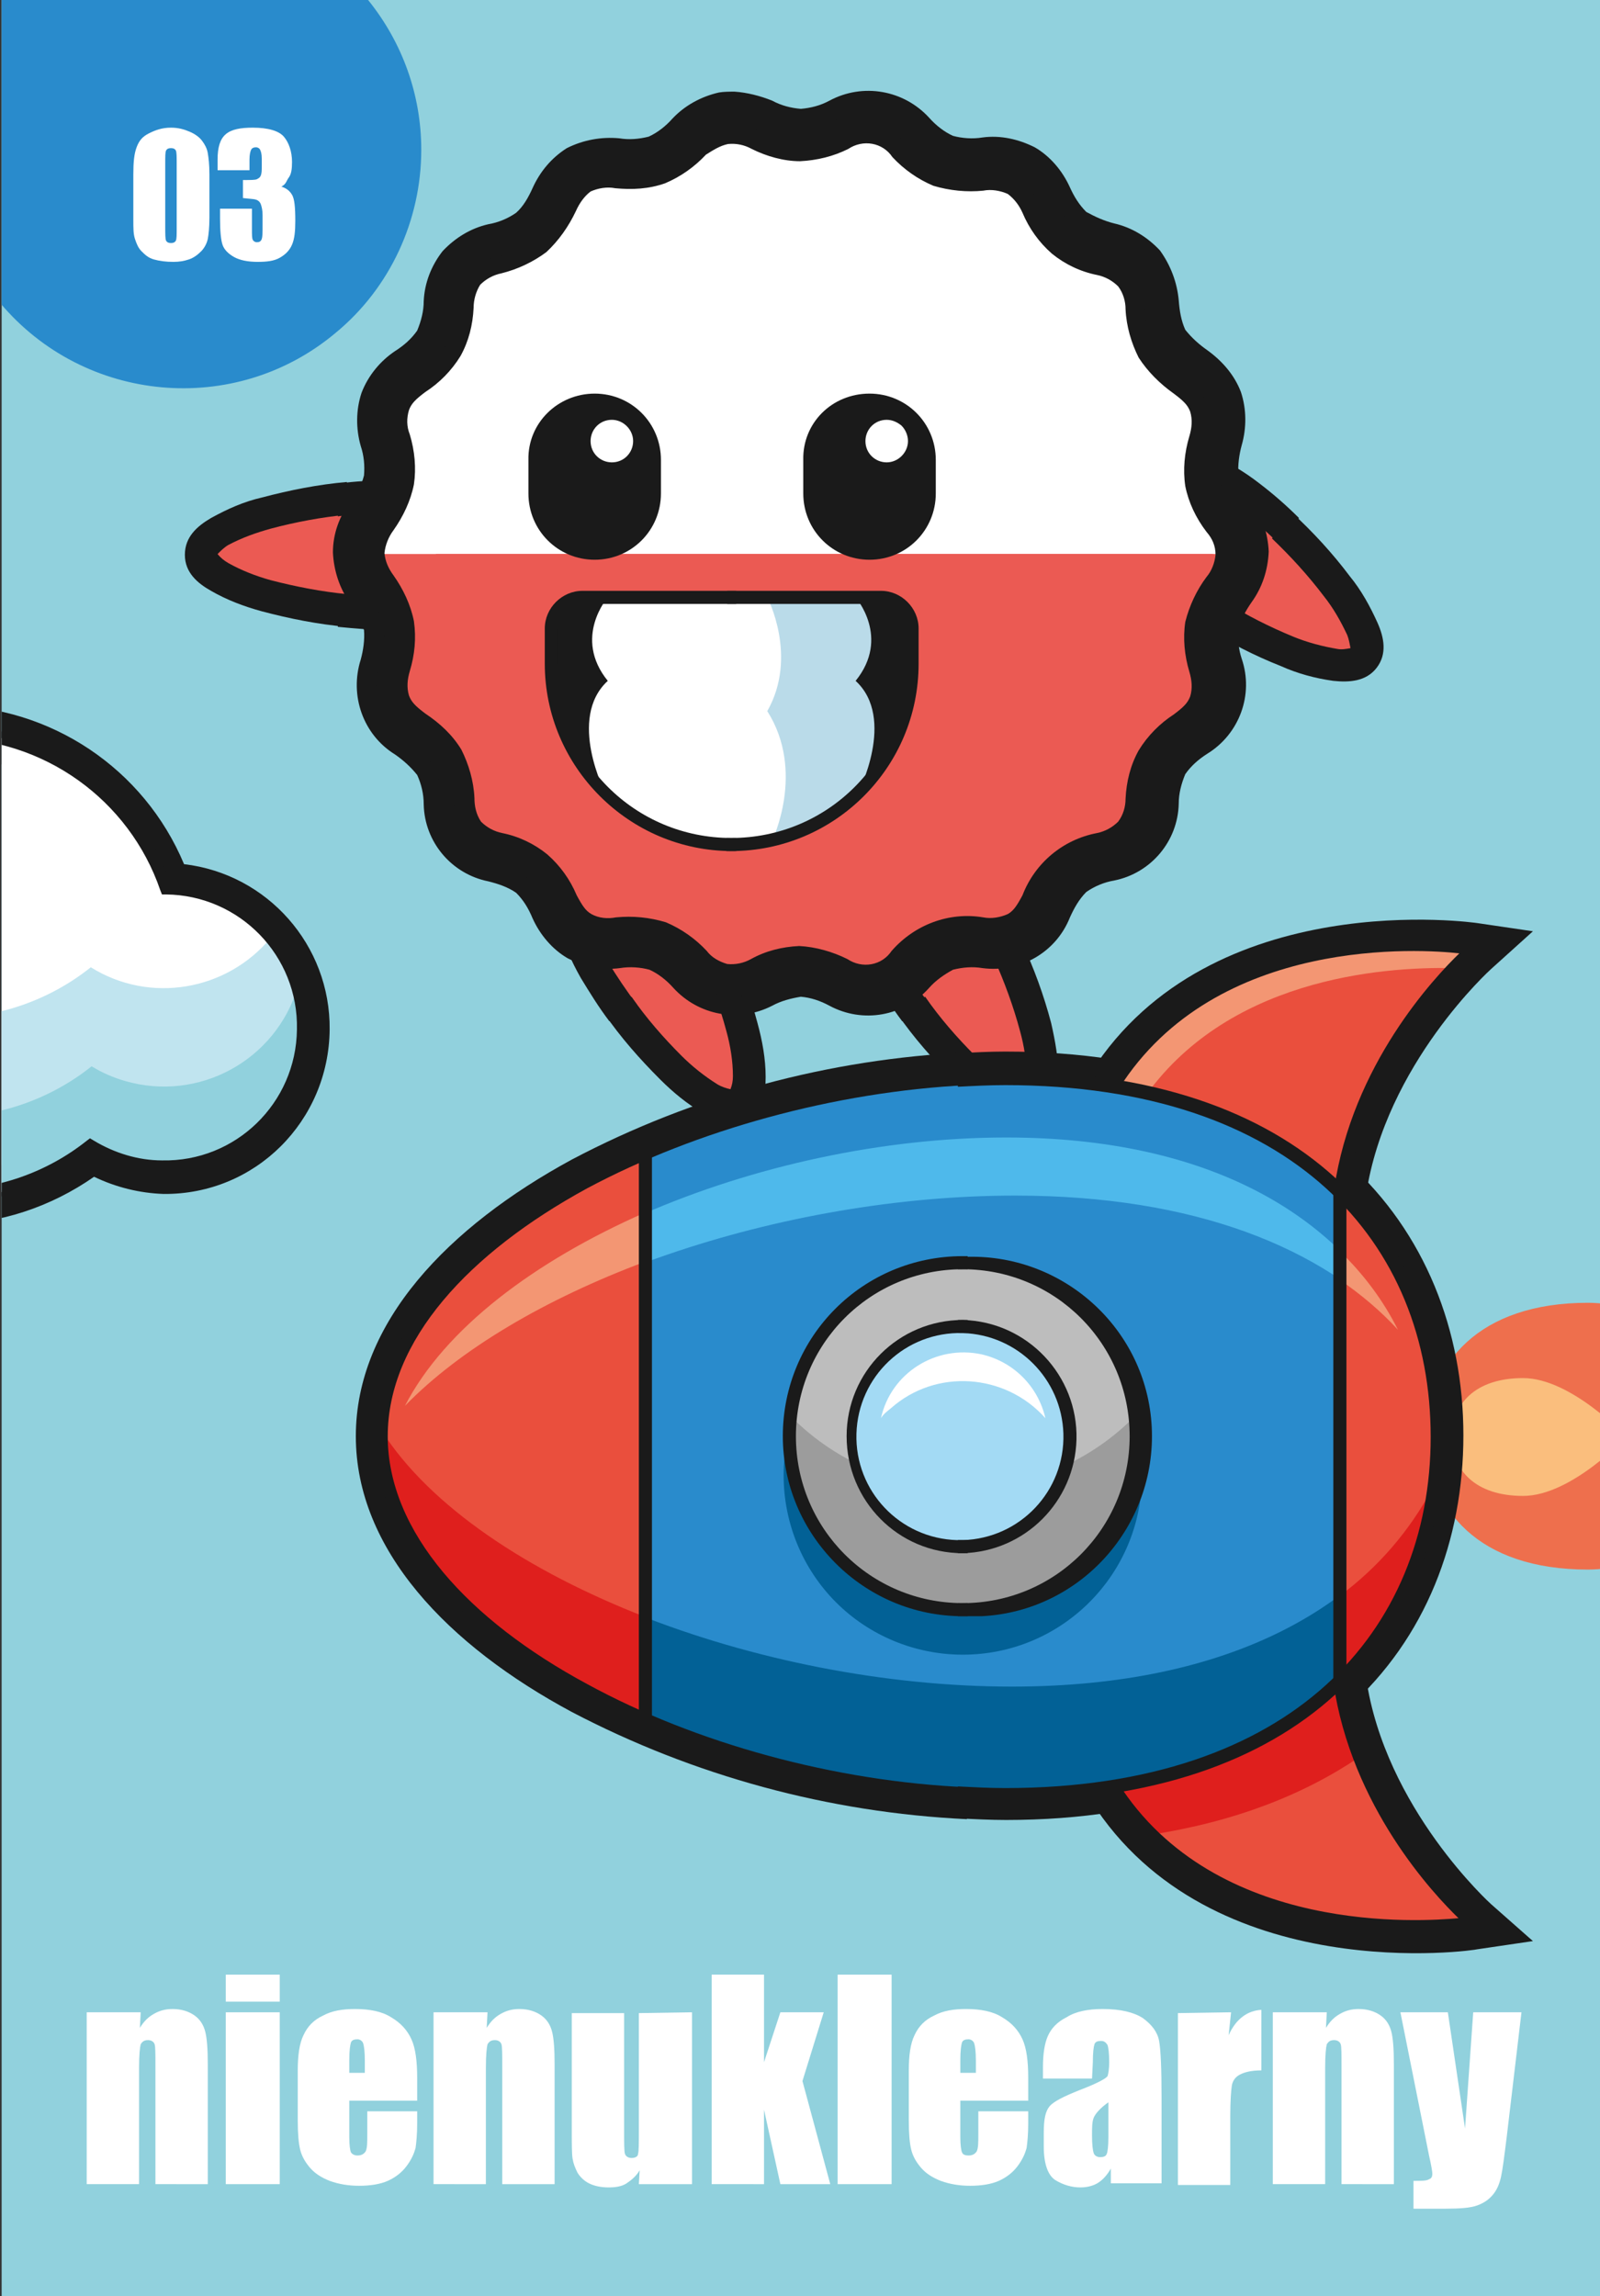 <?xml version="1.0" encoding="utf-8"?>
<!-- Generator: Adobe Illustrator 26.0.1, SVG Export Plug-In . SVG Version: 6.00 Build 0)  -->
<svg version="1.1" id="Слой_1" xmlns="http://www.w3.org/2000/svg" xmlns:xlink="http://www.w3.org/1999/xlink" x="0px" y="0px"
	 viewBox="0 0 195.6 280.6" style="enable-background:new 0 0 195.6 280.6;" xml:space="preserve">
<rect x="0" y="0" width="195.6" height="280.6" fill="#333333" stroke="none"/>
<style type="text/css">
	.st0{clip-path:url(#SVGID_00000039833467566670822300000014896462155822872758_);fill:#91D1DD;}
	.st1{clip-path:url(#SVGID_00000112612086497179294040000001497016846350222505_);fill:#EB5A53;}
	.st2{clip-path:url(#SVGID_00000125563484365244820860000003273526651824702870_);fill:#EB5A53;}
	.st3{clip-path:url(#SVGID_00000163765108711333558950000016279622614919169215_);fill:#EB5A53;}
	.st4{clip-path:url(#SVGID_00000004518695365028412030000009378634703691033229_);fill:#1A1A1A;}
	.st5{clip-path:url(#SVGID_00000119834036270309485470000003921884057394597268_);fill:#1A1A1A;}
	.st6{clip-path:url(#SVGID_00000057848483010291634600000017477039173604450995_);fill:#1A1A1A;}
	.st7{clip-path:url(#SVGID_00000147918767933406437060000003112364464022899604_);fill:#1A1A1A;}
	.st8{clip-path:url(#SVGID_00000104699977826337465740000004960701693913442698_);fill:#1A1A1A;}
	.st9{clip-path:url(#SVGID_00000006667160290133677650000018359050162975406747_);fill:#1A1A1A;}
	.st10{clip-path:url(#SVGID_00000180356752570885834450000015305829196833404288_);fill:#EB5A53;}
	.st11{clip-path:url(#SVGID_00000075149692203331503790000007005377248453739699_);fill:#1A1A1A;}
	.st12{clip-path:url(#SVGID_00000143578944132574378610000001897770195345662632_);fill:#1A1A1A;}
	.st13{clip-path:url(#SVGID_00000114776843547380855560000016811988910569456520_);fill:#FFFFFF;}
	.st14{clip-path:url(#SVGID_00000182513039684401319100000002607606111749122178_);fill:#FFFFFF;}
	.st15{clip-path:url(#SVGID_00000016763022401937435220000005910916718261785224_);fill:#EB5A53;}
	.st16{clip-path:url(#SVGID_00000062166471843228229080000015833621709560287665_);fill:#EB5A53;}
	.st17{clip-path:url(#SVGID_00000064313621298597114860000005393788827560945586_);fill:#EE6F4D;}
	.st18{clip-path:url(#SVGID_00000044868204727493056150000001514900599890926252_);fill:#FABE7D;}
	.st19{clip-path:url(#SVGID_00000181070371095716144890000011055751361770965433_);fill:#1A1A1A;}
	.st20{clip-path:url(#SVGID_00000088821238805830339550000010418455474503920019_);fill:#1A1A1A;}
	.st21{clip-path:url(#SVGID_00000034790618933592774410000015470952516781015958_);fill:#44B1E6;}
	.st22{clip-path:url(#SVGID_00000054255015871631543010000002124462954228970167_);fill:#1A1A1A;}
	.st23{clip-path:url(#SVGID_00000157290060761241263250000009649371692627170487_);fill:#1A1A1A;}
	.st24{clip-path:url(#SVGID_00000160176771025215259930000018331166985301865650_);fill:#EA4F3D;}
	.st25{clip-path:url(#SVGID_00000012440232815439765930000005086046410239251330_);fill:#DF1F1D;}
	.st26{clip-path:url(#SVGID_00000096051910826304747160000003073133509851042992_);fill:#EA4F3D;}
	.st27{clip-path:url(#SVGID_00000096026193846818287480000012783099039718840711_);fill:#F39673;}
	.st28{clip-path:url(#SVGID_00000133527796543900288480000010983560971464147864_);fill:#298BCC;}
	.st29{clip-path:url(#SVGID_00000017510877633284264360000009303030625681270923_);fill:#4EB9EB;}
	.st30{clip-path:url(#SVGID_00000154424247986469936540000000919979144126822785_);fill:#026196;}
	.st31{clip-path:url(#SVGID_00000036935387068506179560000014073945247379243421_);fill:#026196;}
	.st32{clip-path:url(#SVGID_00000062180086644595686330000017775255490474318727_);fill:#EA4F3D;}
	.st33{clip-path:url(#SVGID_00000004542895906257381010000012700181517333892500_);fill:#EA4F3D;}
	.st34{clip-path:url(#SVGID_00000014594659560665516080000016147793656472687763_);fill:#DF1F1D;}
	.st35{clip-path:url(#SVGID_00000073714265311394040230000002938922258339498925_);fill:#F39673;}
	.st36{clip-path:url(#SVGID_00000051375484133040230030000002725636446333455025_);fill:#DF1F1D;}
	.st37{clip-path:url(#SVGID_00000069357836913759618780000009121456467617903003_);fill:#1A1A1A;}
	.st38{clip-path:url(#SVGID_00000135673508333666529910000004121390626938266511_);fill:#F39673;}
	.st39{clip-path:url(#SVGID_00000011747447969086430340000007430656457025526200_);fill:#1A1A1A;}
	.st40{clip-path:url(#SVGID_00000039132740689529139270000010492910756998160800_);fill:#1A1A1A;}
	.st41{clip-path:url(#SVGID_00000008131421014772932190000000981360379285552300_);fill:#BDBDBD;}
	.st42{clip-path:url(#SVGID_00000098921904671151127990000014451633987241297282_);fill:#9C9C9C;}
	.st43{clip-path:url(#SVGID_00000116936241750679818790000010472535625929032083_);fill:#A3DAF4;}
	.st44{clip-path:url(#SVGID_00000000207539927439697170000012932187419535806094_);fill:#1A1A1A;}
	.st45{clip-path:url(#SVGID_00000018915165507877477010000007038878773788117389_);fill:#1A1A1A;}
	.st46{clip-path:url(#SVGID_00000006688908376211910750000003762410062608950444_);fill:#1A1A1A;}
	.st47{clip-path:url(#SVGID_00000054252697434986822310000011810013360607277719_);fill:#1A1A1A;}
	.st48{clip-path:url(#SVGID_00000026857684082601886300000008202883422302914469_);fill:#FFFFFF;}
	.st49{clip-path:url(#SVGID_00000168802136920691548000000013890797953042189753_);fill:#1A1A1A;}
	.st50{clip-path:url(#SVGID_00000086652735876274022270000008785471988673172405_);fill:#1A1A1A;}
	.st51{clip-path:url(#SVGID_00000058557663241701366960000014481971643489170842_);fill:#1A1A1A;}
	.st52{clip-path:url(#SVGID_00000073700004573608026550000000618890494552552092_);fill:#1A1A1A;}
	.st53{clip-path:url(#SVGID_00000169556691855210346560000013806623509478652544_);fill:#1A1A1A;}
	.st54{clip-path:url(#SVGID_00000093170829380349524140000002883250892492032440_);fill:#EAB170;}
	.st55{clip-path:url(#SVGID_00000147215458855612795200000000915234534775666824_);fill:#1A1A1A;}
	.st56{clip-path:url(#SVGID_00000145060525866886359890000015363949428338150558_);fill:#FFFFFF;}
	.st57{clip-path:url(#SVGID_00000072985953224382606550000008213757296296615084_);fill:#1A1A1A;}
	.st58{clip-path:url(#SVGID_00000130643101979328048670000012261105638636056974_);fill:#FFFFFF;}
	.st59{clip-path:url(#SVGID_00000062162424219751892540000012164608602217861042_);fill:#FFFFFF;}
	.st60{clip-path:url(#SVGID_00000181795756559703515360000001916452464215871375_);fill:#BADBE9;}
	.st61{clip-path:url(#SVGID_00000065775466802366958260000016188586547038332088_);fill:#1A1A1A;}
	.st62{clip-path:url(#SVGID_00000177451155783266108100000009576194518350816641_);fill:#1A1A1A;}
	.st63{clip-path:url(#SVGID_00000142858986995694250940000009609282834941947028_);fill:#1A1A1A;}
	.st64{clip-path:url(#SVGID_00000052067910486292247910000009810341373470246050_);fill:#1A1A1A;}
	.st65{clip-path:url(#SVGID_00000030480741559664582280000013628085595823132812_);fill:#1A1A1A;}
	.st66{clip-path:url(#SVGID_00000143595124716583571930000009973558178651230906_);fill:#FFFFFF;}
	.st67{clip-path:url(#SVGID_00000085211812737077968440000013275403134257995421_);fill:#C0E4EF;}
	.st68{clip-path:url(#SVGID_00000093146575149733717780000017654746031244818307_);fill:#91D1DD;}
	.st69{clip-path:url(#SVGID_00000061439725549849239170000001516911759651423903_);fill:#1A1A1A;}
	.st70{clip-path:url(#SVGID_00000075155174058785978490000007080423991918040982_);fill:#298BCC;}
	.st71{enable-background:new    ;}
	.st72{fill:#FFFFFF;}
</style>
<g>
	<g>
		<g>
			<defs>
				<rect id="SVGID_1_" x="0.2" width="195.6" height="280.6"/>
			</defs>
			<clipPath id="SVGID_00000051343073060557673250000011542976108563808950_">
				<use xlink:href="#SVGID_1_"  style="overflow:visible;"/>
			</clipPath>
			
				<rect x="-280" y="-16" style="clip-path:url(#SVGID_00000051343073060557673250000011542976108563808950_);fill:#91D1DD;" width="488.9" height="302.6"/>
		</g>
	</g>
	<g>
		<g>
			<defs>
				<rect id="SVGID_00000135657001052949742940000006251976860229737397_" x="0.2" width="195.6" height="280.6"/>
			</defs>
			<clipPath id="SVGID_00000094593081141286022910000017769441475964781952_">
				<use xlink:href="#SVGID_00000135657001052949742940000006251976860229737397_"  style="overflow:visible;"/>
			</clipPath>
			<path style="clip-path:url(#SVGID_00000094593081141286022910000017769441475964781952_);fill:#EB5A53;" d="M120.8,111.4
				c4.8,8.2,8.8,21.5,5.4,23.5s-12.9-8.2-17.6-16.4s-2.1-12,0.4-13.4S116.1,103.2,120.8,111.4z"/>
		</g>
	</g>
	<g>
		<g>
			<defs>
				<rect id="SVGID_00000166649799811377532260000010535597730203930045_" x="0.2" width="195.6" height="280.6"/>
			</defs>
			<clipPath id="SVGID_00000034090568678773076980000008356314075423331751_">
				<use xlink:href="#SVGID_00000166649799811377532260000010535597730203930045_"  style="overflow:visible;"/>
			</clipPath>
			<path style="clip-path:url(#SVGID_00000034090568678773076980000008356314075423331751_);fill:#EB5A53;" d="M152.7,60.8
				c7.5,5.8,16.3,16.5,13.9,19.6s-15-2.6-22.6-8.4s-6.5-10.3-4.7-12.6S145.2,55,152.7,60.8z"/>
		</g>
	</g>
	<g>
		<g>
			<defs>
				<rect id="SVGID_00000053508401138826796520000009289311810729862816_" x="0.2" width="195.6" height="280.6"/>
			</defs>
			<clipPath id="SVGID_00000160908725678477132180000005260256430821620644_">
				<use xlink:href="#SVGID_00000053508401138826796520000009289311810729862816_"  style="overflow:visible;"/>
			</clipPath>
			<path style="clip-path:url(#SVGID_00000160908725678477132180000005260256430821620644_);fill:#EB5A53;" d="M47.7,74.8
				c-9.5,0-23-3.2-23-7.1s13.5-7.1,23-7.1s11.4,4.2,11.4,7.1S57.2,74.8,47.7,74.8z"/>
		</g>
	</g>
	<g>
		<g>
			<defs>
				<rect id="SVGID_00000153684620799359001950000006499465659685730194_" x="0.2" width="195.6" height="280.6"/>
			</defs>
			<clipPath id="SVGID_00000090268784572905726570000007070916469389811640_">
				<use xlink:href="#SVGID_00000153684620799359001950000006499465659685730194_"  style="overflow:visible;"/>
			</clipPath>
			<path style="clip-path:url(#SVGID_00000090268784572905726570000007070916469389811640_);fill:#1A1A1A;" d="M42.4,58.9
				c-3.5,0.3-7,1-10.4,1.9c-2.2,0.5-4.2,1.4-6.2,2.5c-1.7,1-3.2,2.3-3.2,4.5s1.6,3.5,3.2,4.4c1.9,1.1,4,1.9,6.2,2.5
				c3.4,0.9,6.9,1.6,10.4,1.9v-4c-3.1-0.3-6.2-0.9-9.3-1.7c-1.8-0.5-3.6-1.2-5.2-2.1c-0.5-0.3-0.9-0.6-1.3-1.1
				c0.4-0.4,0.8-0.8,1.3-1.1c1.7-0.9,3.4-1.5,5.2-2c3-0.8,6.2-1.4,9.3-1.7V58.9z"/>
		</g>
	</g>
	<g>
		<g>
			<defs>
				<rect id="SVGID_00000060032491234747589500000007222832512730222777_" x="0.2" width="195.6" height="280.6"/>
			</defs>
			<clipPath id="SVGID_00000149377159006914222430000014450797505638465697_">
				<use xlink:href="#SVGID_00000060032491234747589500000007222832512730222777_"  style="overflow:visible;"/>
			</clipPath>
			<path style="clip-path:url(#SVGID_00000149377159006914222430000014450797505638465697_);fill:#1A1A1A;" d="M61,67.7
				c0-2.4-1-4.6-2.8-6.1c-2.1-1.8-5.5-2.9-10.5-2.9c-2.1,0-4.3,0.1-6.4,0.4v4c2.1-0.3,4.2-0.4,6.4-0.4c4.5,0,6.8,1,8,2
				c1.7,1.5,1.9,4,0.5,5.8c-0.1,0.2-0.3,0.3-0.5,0.5c-1.2,1-3.5,2-8,2c-2.1,0-4.3-0.2-6.4-0.4v4c2.1,0.2,4.2,0.4,6.4,0.4
				c5,0,8.4-1.1,10.5-2.9C60,72.3,61.1,70.1,61,67.7L61,67.7z"/>
		</g>
	</g>
	<g>
		<g>
			<defs>
				<rect id="SVGID_00000131366605625646251730000006603664413622020030_" x="0.2" width="195.6" height="280.6"/>
			</defs>
			<clipPath id="SVGID_00000173139896064922759870000014768475348453029261_">
				<use xlink:href="#SVGID_00000131366605625646251730000006603664413622020030_"  style="overflow:visible;"/>
			</clipPath>
			<path style="clip-path:url(#SVGID_00000173139896064922759870000014768475348453029261_);fill:#1A1A1A;" d="M137.8,58.3
				c-1.4,1.9-2,4.3-1.5,6.6c0.6,2.8,2.6,5.7,6.6,8.7c1.7,1.3,3.5,2.5,5.3,3.6l2.4-3.2c-1.8-1.1-3.6-2.3-5.3-3.6
				c-3.5-2.7-4.8-4.9-5.1-6.4c-0.5-2.2,0.9-4.4,3.1-4.9c0.2,0,0.4-0.1,0.7-0.1c1.6-0.1,4,0.6,7.6,3.3c1.7,1.3,3.3,2.7,4.8,4.2
				l2.4-3.2c-1.5-1.5-3.1-2.9-4.8-4.2c-4-3.1-7.3-4.2-10.1-4.1C141.4,55.2,139.2,56.4,137.8,58.3L137.8,58.3z"/>
		</g>
	</g>
	<g>
		<g>
			<defs>
				<rect id="SVGID_00000007396055315954507360000017008360437185803414_" x="0.2" width="195.6" height="280.6"/>
			</defs>
			<clipPath id="SVGID_00000058581322700330258560000008827696109985623227_">
				<use xlink:href="#SVGID_00000007396055315954507360000017008360437185803414_"  style="overflow:visible;"/>
			</clipPath>
			<path style="clip-path:url(#SVGID_00000058581322700330258560000008827696109985623227_);fill:#1A1A1A;" d="M147.2,76.6
				c3,1.9,6.1,3.5,9.4,4.8c2,0.9,4.2,1.5,6.4,1.8c1.9,0.2,4,0.1,5.3-1.6s0.9-3.7,0.1-5.5c-0.9-2-2-4-3.4-5.7
				c-2.1-2.8-4.5-5.4-7.1-7.8l-2.4,3.2c2.3,2.2,4.4,4.5,6.3,7c1.2,1.5,2.1,3.1,2.9,4.8c0.2,0.5,0.3,1.1,0.4,1.6
				c-0.5,0.1-1.1,0.2-1.6,0.1c-1.8-0.3-3.7-0.8-5.4-1.5c-2.9-1.2-5.7-2.6-8.4-4.3L147.2,76.6z"/>
		</g>
	</g>
	<g>
		<g>
			<defs>
				<rect id="SVGID_00000008860377594547075910000005441375090030612159_" x="0.2" width="195.6" height="280.6"/>
			</defs>
			<clipPath id="SVGID_00000008853712260956160400000007794325185008898439_">
				<use xlink:href="#SVGID_00000008860377594547075910000005441375090030612159_"  style="overflow:visible;"/>
			</clipPath>
			<path style="clip-path:url(#SVGID_00000008853712260956160400000007794325185008898439_);fill:#1A1A1A;" d="M108,103.4
				c-2.1,1.2-3.5,3.2-3.9,5.5c-0.5,2.8,0.2,6.2,2.7,10.6c1.1,1.8,2.2,3.6,3.5,5.3l3.4-2c-1.3-1.7-2.5-3.5-3.6-5.3
				c-2.2-3.9-2.6-6.4-2.3-7.9c0.4-2.2,2.5-3.7,4.8-3.3c0.2,0,0.4,0.1,0.6,0.2c1.4,0.5,3.5,2.1,5.7,5.9c1.1,1.8,2,3.8,2.8,5.7l3.4-2
				c-0.8-2-1.8-3.9-2.8-5.7c-2.5-4.4-5.2-6.7-7.8-7.7C112.5,102,110,102.2,108,103.4L108,103.4z"/>
		</g>
	</g>
	<g>
		<g>
			<defs>
				<rect id="SVGID_00000039838845005152302040000004802114721582474155_" x="0.2" width="195.6" height="280.6"/>
			</defs>
			<clipPath id="SVGID_00000152960888268405166320000008076258273537691058_">
				<use xlink:href="#SVGID_00000039838845005152302040000004802114721582474155_"  style="overflow:visible;"/>
			</clipPath>
			<path style="clip-path:url(#SVGID_00000152960888268405166320000008076258273537691058_);fill:#1A1A1A;" d="M109.7,123.9
				c2,2.9,4.3,5.5,6.8,8c1.6,1.6,3.3,3,5.2,4.1c1.7,0.9,3.6,1.6,5.5,0.6c1.9-1,2.2-3.1,2.2-5c0-2.2-0.4-4.4-0.9-6.6
				c-0.9-3.4-2.1-6.7-3.6-9.9l-3.4,2c1.3,2.9,2.4,5.9,3.2,8.9c0.5,1.8,0.8,3.7,0.8,5.5c0,0.6-0.1,1.1-0.3,1.6
				c-0.5-0.1-1.1-0.3-1.6-0.6c-1.6-1-3.1-2.2-4.4-3.5c-2.2-2.2-4.3-4.6-6.1-7.2L109.7,123.9z"/>
		</g>
	</g>
	<g>
		<g>
			<defs>
				<rect id="SVGID_00000183968068548724699080000005912795007735280276_" x="0.2" width="195.6" height="280.6"/>
			</defs>
			<clipPath id="SVGID_00000049219848630933201420000008530016766836625286_">
				<use xlink:href="#SVGID_00000183968068548724699080000005912795007735280276_"  style="overflow:visible;"/>
			</clipPath>
			<path style="clip-path:url(#SVGID_00000049219848630933201420000008530016766836625286_);fill:#EB5A53;" d="M85,111.4
				c4.8,8.2,8.8,21.5,5.4,23.5s-12.9-8.2-17.6-16.4s-2.1-12,0.4-13.4S80.2,103.2,85,111.4z"/>
		</g>
	</g>
	<g>
		<g>
			<defs>
				<rect id="SVGID_00000110451254871583481680000001488941149308633791_" x="0.2" width="195.6" height="280.6"/>
			</defs>
			<clipPath id="SVGID_00000052075618899790378610000005113927484892313023_">
				<use xlink:href="#SVGID_00000110451254871583481680000001488941149308633791_"  style="overflow:visible;"/>
			</clipPath>
			<path style="clip-path:url(#SVGID_00000052075618899790378610000005113927484892313023_);fill:#1A1A1A;" d="M73.9,123.9
				c2,2.9,4.3,5.5,6.8,8c1.6,1.6,3.3,3,5.2,4.1c1.7,0.9,3.6,1.6,5.5,0.6s2.2-3.1,2.2-5c0-2.2-0.4-4.4-1-6.6
				c-0.9-3.4-2.1-6.7-3.6-9.9l-3.4,2c1.3,2.9,2.4,5.9,3.2,8.9c0.5,1.8,0.8,3.7,0.8,5.5c0,0.6-0.1,1.1-0.3,1.6
				c-0.5-0.1-1.1-0.3-1.6-0.6c-1.6-1-3.1-2.2-4.4-3.5c-2.2-2.2-4.3-4.6-6.1-7.2L73.9,123.9z"/>
		</g>
	</g>
	<g>
		<g>
			<defs>
				<rect id="SVGID_00000046306734004057792550000009885025639303747007_" x="0.2" width="195.6" height="280.6"/>
			</defs>
			<clipPath id="SVGID_00000007404441909560411800000010453739605225051578_">
				<use xlink:href="#SVGID_00000046306734004057792550000009885025639303747007_"  style="overflow:visible;"/>
			</clipPath>
			<path style="clip-path:url(#SVGID_00000007404441909560411800000010453739605225051578_);fill:#1A1A1A;" d="M72.2,103.4
				c-2,1.2-3.5,3.2-3.9,5.5c-0.5,2.8,0.2,6.2,2.7,10.6c1.1,1.8,2.2,3.6,3.5,5.3l3.4-2c-1.3-1.7-2.5-3.5-3.6-5.3
				c-2.2-3.9-2.6-6.4-2.3-7.9c0.4-2.2,2.5-3.7,4.8-3.3c0.2,0,0.4,0.1,0.6,0.2c1.4,0.5,3.5,2.1,5.7,5.9c1.1,1.8,2,3.8,2.8,5.7l3.4-2
				c-0.8-2-1.8-3.9-2.8-5.7c-2.5-4.4-5.2-6.7-7.8-7.7C76.7,102,74.2,102.2,72.2,103.4L72.2,103.4z"/>
		</g>
	</g>
	<g>
		<g>
			<defs>
				<rect id="SVGID_00000112628082638502668510000003516552938239130019_" x="0.2" width="195.6" height="280.6"/>
			</defs>
			<clipPath id="SVGID_00000092436769249843858170000000175908230324882066_">
				<use xlink:href="#SVGID_00000112628082638502668510000003516552938239130019_"  style="overflow:visible;"/>
			</clipPath>
			<path style="clip-path:url(#SVGID_00000092436769249843858170000000175908230324882066_);fill:#FFFFFF;" d="M46.7,67.7
				c0-28.4,23-51.4,51.5-51.4c28.4,0,51.4,23,51.4,51.5s-23,51.4-51.5,51.4c-13.6,0-26.7-5.4-36.4-15.1
				C52.1,94.4,46.7,81.3,46.7,67.7z"/>
		</g>
	</g>
	<g>
		<g>
			<defs>
				<rect id="SVGID_00000126320225550728353480000013056064045275364514_" x="0.2" width="195.6" height="280.6"/>
			</defs>
			<clipPath id="SVGID_00000180326168273422148650000015004218255616665503_">
				<use xlink:href="#SVGID_00000126320225550728353480000013056064045275364514_"  style="overflow:visible;"/>
			</clipPath>
			<path style="clip-path:url(#SVGID_00000180326168273422148650000015004218255616665503_);fill:#FFFFFF;" d="M53.2,65
				c0-26.3,21.3-47.6,47.6-47.6s47.6,21.3,47.6,47.6s-21.3,47.6-47.6,47.6c-12.6,0-24.7-5-33.6-13.9C58.2,89.7,53.2,77.6,53.2,65z"
				/>
		</g>
	</g>
	<g>
		<g>
			<defs>
				<rect id="SVGID_00000009589737925773694140000013313156439977134526_" x="0.2" width="195.6" height="280.6"/>
			</defs>
			<clipPath id="SVGID_00000005962686837992483000000008126310392446540979_">
				<use xlink:href="#SVGID_00000009589737925773694140000013313156439977134526_"  style="overflow:visible;"/>
			</clipPath>
			<path style="clip-path:url(#SVGID_00000005962686837992483000000008126310392446540979_);fill:#EB5A53;" d="M46.7,67.7
				c0,28.4,23,51.5,51.5,51.5s51.5-23,51.5-51.5H46.7z"/>
		</g>
	</g>
	<g>
		<g>
			<defs>
				<rect id="SVGID_00000060736351683276564960000007570253340053709219_" x="0.2" width="195.6" height="280.6"/>
			</defs>
			<clipPath id="SVGID_00000073723251512485276650000000811976328610613395_">
				<use xlink:href="#SVGID_00000060736351683276564960000007570253340053709219_"  style="overflow:visible;"/>
			</clipPath>
			<path style="clip-path:url(#SVGID_00000073723251512485276650000000811976328610613395_);fill:#EB5A53;" d="M53.3,67.7
				c1.3,26.2,23.7,46.4,49.9,45.1c24.4-1.2,43.9-20.7,45.1-45.1H53.3z"/>
		</g>
	</g>
	<g>
		<g>
			<defs>
				<rect id="SVGID_00000101083368533375301310000002439065978772868540_" x="0.2" width="195.6" height="280.6"/>
			</defs>
			<clipPath id="SVGID_00000080918097345999071230000013983644959483351943_">
				<use xlink:href="#SVGID_00000101083368533375301310000002439065978772868540_"  style="overflow:visible;"/>
			</clipPath>
			<path style="clip-path:url(#SVGID_00000080918097345999071230000013983644959483351943_);fill:#EE6F4D;" d="M194.1,191.8
				c-13.3,0-19.6-7.3-19.6-16.3s6.4-16.3,19.6-16.3s28.4,16.3,28.4,16.3S207.4,191.8,194.1,191.8L194.1,191.8z"/>
		</g>
	</g>
	<g>
		<g>
			<defs>
				<rect id="SVGID_00000137092016021944645340000009641944617660025236_" x="0.2" width="195.6" height="280.6"/>
			</defs>
			<clipPath id="SVGID_00000143619573559198050610000005659685230007040907_">
				<use xlink:href="#SVGID_00000137092016021944645340000009641944617660025236_"  style="overflow:visible;"/>
			</clipPath>
			<path style="clip-path:url(#SVGID_00000143619573559198050610000005659685230007040907_);fill:#FABE7D;" d="M186.2,182.8
				c-5.9,0-8.7-3.2-8.7-7.2s2.8-7.2,8.7-7.2s12.6,7.2,12.6,7.2S192.1,182.8,186.2,182.8z"/>
		</g>
	</g>
	<g>
		<g>
			<defs>
				<rect id="SVGID_00000118381888934543843560000007051026469561425546_" x="0.2" width="195.6" height="280.6"/>
			</defs>
			<clipPath id="SVGID_00000003071203235747624970000017969982036303010195_">
				<use xlink:href="#SVGID_00000118381888934543843560000007051026469561425546_"  style="overflow:visible;"/>
			</clipPath>
			<path style="clip-path:url(#SVGID_00000003071203235747624970000017969982036303010195_);fill:#1A1A1A;" d="M117.1,128.7
				c2-0.1,3.9-0.2,5.8-0.2c18.4,0,32.5,5.1,41.9,13.6s14.1,20.5,14.1,33.3s-4.6,24.8-14.1,33.3s-23.5,13.7-41.8,13.7
				c-1.9,0-3.9-0.1-5.8-0.2V216c2,0.1,3.9,0.2,5.8,0.2c17.2,0,29.6-4.7,37.6-12s12-17.3,12-28.6s-3.9-21.4-12-28.6s-20.4-12-37.6-12
				c-1.9,0-3.9,0.1-5.8,0.2L117.1,128.7z"/>
		</g>
	</g>
	<g>
		<g>
			<defs>
				<rect id="SVGID_00000139285004551432637620000002603729456639571376_" x="0.2" width="195.6" height="280.6"/>
			</defs>
			<clipPath id="SVGID_00000078020219904124957430000013429320825289242008_">
				<use xlink:href="#SVGID_00000139285004551432637620000002603729456639571376_"  style="overflow:visible;"/>
			</clipPath>
			<path style="clip-path:url(#SVGID_00000078020219904124957430000013429320825289242008_);fill:#1A1A1A;" d="M43.5,175.5
				c0-13.9,11.3-25.6,26.4-33.8c15-7.9,31.5-12.3,48.3-13.1v6.4c-15.9,0.8-32.5,5.4-45.3,12.3c-14.1,7.7-23.1,17.8-23.1,28.2
				s9,20.6,23.1,28.2c12.8,7,29.4,11.6,45.3,12.3v6.3c-16.9-0.8-33.4-5.3-48.3-13.1C54.8,201.1,43.5,189.4,43.5,175.5z"/>
		</g>
	</g>
	<g>
		<g>
			<defs>
				<rect id="SVGID_00000005240276610643797770000012286372068816585630_" x="0.2" width="195.6" height="280.6"/>
			</defs>
			<clipPath id="SVGID_00000122708536701829277410000006983021038410246314_">
				<use xlink:href="#SVGID_00000005240276610643797770000012286372068816585630_"  style="overflow:visible;"/>
			</clipPath>
			<path style="clip-path:url(#SVGID_00000122708536701829277410000006983021038410246314_);fill:#44B1E6;" d="M47,179.2
				c3.8-22.5,42.1-40.2,76-40.2s51,17.7,52.7,40.2c-0.1,1.4-0.3,2.9-0.5,4.3c-3.4-20.4-20.5-35.8-52.1-35.8s-67.2,15.4-74.8,35.9
				C47.7,182.1,47.3,180.6,47,179.2z"/>
		</g>
	</g>
	<g>
		<g>
			<defs>
				<rect id="SVGID_00000036219638090940672480000012270827811634565250_" x="0.2" width="195.6" height="280.6"/>
			</defs>
			<clipPath id="SVGID_00000151535165694796470640000003492537075352838300_">
				<use xlink:href="#SVGID_00000036219638090940672480000012270827811634565250_"  style="overflow:visible;"/>
			</clipPath>
			<path style="clip-path:url(#SVGID_00000151535165694796470640000003492537075352838300_);fill:#1A1A1A;" d="M133.4,131
				c14.7-23,47.2-18.2,47.2-18.2l6.8,1l-5.1,4.6c0,0-12.9,11.6-15.3,27.6l-6.3-0.9c1.7-11.9,8-20.9,12.5-26.3
				c-9.2,0.1-26,2.1-34.5,15.5L133.4,131z"/>
		</g>
	</g>
	<g>
		<g>
			<defs>
				<rect id="SVGID_00000022551979314403925090000012966904686067837359_" x="0.2" width="195.6" height="280.6"/>
			</defs>
			<clipPath id="SVGID_00000114072940313516032050000013232034941594092720_">
				<use xlink:href="#SVGID_00000022551979314403925090000012966904686067837359_"  style="overflow:visible;"/>
			</clipPath>
			<path style="clip-path:url(#SVGID_00000114072940313516032050000013232034941594092720_);fill:#1A1A1A;" d="M133.4,220.1l5.3-3.4
				c8.6,13.4,25.3,15.5,34.5,15.5c-4.5-5.3-10.8-14.3-12.5-26.3l6.3-0.9c2.3,16,15.3,27.7,15.3,27.7l5.1,4.5l-6.8,1
				C180.5,238.3,148,243.1,133.4,220.1L133.4,220.1z"/>
		</g>
	</g>
	<g>
		<g>
			<defs>
				<rect id="SVGID_00000021118326551437899720000005178505569589176739_" x="0.2" width="195.6" height="280.6"/>
			</defs>
			<clipPath id="SVGID_00000052068982380544642860000013322333314175012493_">
				<use xlink:href="#SVGID_00000021118326551437899720000005178505569589176739_"  style="overflow:visible;"/>
			</clipPath>
			<path style="clip-path:url(#SVGID_00000052068982380544642860000013322333314175012493_);fill:#EA4F3D;" d="M163.8,205.5
				c2.5,17.4,16.3,29.6,16.3,29.6s-30.7,4.3-44.1-16.7L163.8,205.5z"/>
		</g>
	</g>
	<g>
		<g>
			<defs>
				<rect id="SVGID_00000016067673079746980270000013117338261233929606_" x="0.2" width="195.6" height="280.6"/>
			</defs>
			<clipPath id="SVGID_00000040574655455083249660000011321225966648018339_">
				<use xlink:href="#SVGID_00000016067673079746980270000013117338261233929606_"  style="overflow:visible;"/>
			</clipPath>
			<path style="clip-path:url(#SVGID_00000040574655455083249660000011321225966648018339_);fill:#DF1F1D;" d="M136,218.4l27.8-12.9
				c0.5,3.1,1.3,6.2,2.4,9.2c-6.8,4.6-15.2,7.9-25.5,9.5C139,222.4,137.4,220.5,136,218.4L136,218.4z"/>
		</g>
	</g>
	<g>
		<g>
			<defs>
				<rect id="SVGID_00000068638429746517677040000004923848030583499910_" x="0.2" width="195.6" height="280.6"/>
			</defs>
			<clipPath id="SVGID_00000128482227556718308670000015077980992377952680_">
				<use xlink:href="#SVGID_00000068638429746517677040000004923848030583499910_"  style="overflow:visible;"/>
			</clipPath>
			<path style="clip-path:url(#SVGID_00000128482227556718308670000015077980992377952680_);fill:#EA4F3D;" d="M163.8,145.6
				c2.5-17.4,16.3-29.6,16.3-29.6s-30.7-4.3-44.1,16.7L163.8,145.6z"/>
		</g>
	</g>
	<g>
		<g>
			<defs>
				<rect id="SVGID_00000090985792444789515700000013726011130065250718_" x="0.2" width="195.6" height="280.6"/>
			</defs>
			<clipPath id="SVGID_00000060015170754342037680000001419328043251395471_">
				<use xlink:href="#SVGID_00000090985792444789515700000013726011130065250718_"  style="overflow:visible;"/>
			</clipPath>
			<path style="clip-path:url(#SVGID_00000060015170754342037680000001419328043251395471_);fill:#F39673;" d="M136,132.7
				c13.4-21,44.1-16.7,44.1-16.7s-0.9,0.8-2.3,2.3c-9.2-0.2-28,1.4-38.1,16.1L136,132.7z"/>
		</g>
	</g>
	<g>
		<g>
			<defs>
				<rect id="SVGID_00000054979207076442714340000010545333662749637553_" x="0.2" width="195.6" height="280.6"/>
			</defs>
			<clipPath id="SVGID_00000071531318420608643280000009706328618882332587_">
				<use xlink:href="#SVGID_00000054979207076442714340000010545333662749637553_"  style="overflow:visible;"/>
			</clipPath>
			<path style="clip-path:url(#SVGID_00000071531318420608643280000009706328618882332587_);fill:#298BCC;" d="M123,219.3
				c35.6,0,52.8-19.6,52.8-43.8s-17.2-43.8-52.8-43.8s-76.3,19.6-76.3,43.8S87.3,219.3,123,219.3z"/>
		</g>
	</g>
	<g>
		<g>
			<defs>
				<rect id="SVGID_00000036966125365342542290000003090584355083623319_" x="0.2" width="195.6" height="280.6"/>
			</defs>
			<clipPath id="SVGID_00000039116708383172850010000015371334523568199592_">
				<use xlink:href="#SVGID_00000036966125365342542290000003090584355083623319_"  style="overflow:visible;"/>
			</clipPath>
			<path style="clip-path:url(#SVGID_00000039116708383172850010000015371334523568199592_);fill:#4EB9EB;" d="M49.5,171.8
				C59.3,153,92.9,139,123,139c24.8,0,40.6,9.5,48,23.4c-9.3-9.9-24.9-16.3-46.9-16.3C95.6,146.1,64.3,156.7,49.5,171.8L49.5,171.8z
				"/>
		</g>
	</g>
	<g>
		<g>
			<defs>
				<rect id="SVGID_00000095298476255735350470000009213121209664206002_" x="0.2" width="195.6" height="280.6"/>
			</defs>
			<clipPath id="SVGID_00000103953961072401327820000002155262566968303494_">
				<use xlink:href="#SVGID_00000095298476255735350470000009213121209664206002_"  style="overflow:visible;"/>
			</clipPath>
			<path style="clip-path:url(#SVGID_00000103953961072401327820000002155262566968303494_);fill:#026196;" d="M95.8,180.3
				c0-12.1,9.8-21.9,21.9-21.9s21.9,9.8,21.9,21.9s-9.8,21.9-21.9,21.9c-5.8,0-11.4-2.3-15.5-6.4C98.1,191.7,95.8,186.1,95.8,180.3z
				"/>
		</g>
	</g>
	<g>
		<g>
			<defs>
				<rect id="SVGID_00000158000199047263951100000007293444574982459030_" x="0.2" width="195.6" height="280.6"/>
			</defs>
			<clipPath id="SVGID_00000004525122749263898040000004328845076145479327_">
				<use xlink:href="#SVGID_00000158000199047263951100000007293444574982459030_"  style="overflow:visible;"/>
			</clipPath>
			<path style="clip-path:url(#SVGID_00000004525122749263898040000004328845076145479327_);fill:#026196;" d="M46.7,175.5
				c0-0.2,0-0.4,0-0.6c11.5,18,46,31.2,77,31.2c26.8,0,43.8-9.9,51.4-24.2l0.3-0.3c-2.7,21.3-19.8,37.8-52.4,37.8
				C87.3,219.3,46.6,199.7,46.7,175.5L46.7,175.5z"/>
		</g>
	</g>
	<g>
		<g>
			<defs>
				<rect id="SVGID_00000122678253171098465600000009458888583664650152_" x="0.2" width="195.6" height="280.6"/>
			</defs>
			<clipPath id="SVGID_00000070090295041716906420000014476166948976159894_">
				<use xlink:href="#SVGID_00000122678253171098465600000009458888583664650152_"  style="overflow:visible;"/>
			</clipPath>
			<path style="clip-path:url(#SVGID_00000070090295041716906420000014476166948976159894_);fill:#EA4F3D;" d="M46.7,175.5
				c0-14.1,13.7-26.6,32.2-34.6v69.2C60.4,202.1,46.6,189.6,46.7,175.5z"/>
		</g>
	</g>
	<g>
		<g>
			<defs>
				<rect id="SVGID_00000105394736344324626670000010744146790272272018_" x="0.2" width="195.6" height="280.6"/>
			</defs>
			<clipPath id="SVGID_00000133491884776159995370000012714280874283656834_">
				<use xlink:href="#SVGID_00000105394736344324626670000010744146790272272018_"  style="overflow:visible;"/>
			</clipPath>
			<path style="clip-path:url(#SVGID_00000133491884776159995370000012714280874283656834_);fill:#EA4F3D;" d="M163.8,145.6
				c8,7.8,11.9,18.4,11.9,30s-3.9,22.1-11.9,29.9V145.6z"/>
		</g>
	</g>
	<g>
		<g>
			<defs>
				<rect id="SVGID_00000111886043940814739880000007007080480997876136_" x="0.2" width="195.6" height="280.6"/>
			</defs>
			<clipPath id="SVGID_00000133503387424016339980000007645650017044498078_">
				<use xlink:href="#SVGID_00000111886043940814739880000007007080480997876136_"  style="overflow:visible;"/>
			</clipPath>
			<path style="clip-path:url(#SVGID_00000133503387424016339980000007645650017044498078_);fill:#DF1F1D;" d="M46.7,175.5
				L46.7,175.5c0-0.2,0-0.4,0-0.6c5.9,9.2,17.8,17.1,32.2,22.7V210C60.4,202.1,46.6,189.6,46.7,175.5L46.7,175.5z"/>
		</g>
	</g>
	<g>
		<g>
			<defs>
				<rect id="SVGID_00000070837469970589943320000003238454912484311938_" x="0.2" width="195.6" height="280.6"/>
			</defs>
			<clipPath id="SVGID_00000085969531176312341960000009034859484816434865_">
				<use xlink:href="#SVGID_00000070837469970589943320000003238454912484311938_"  style="overflow:visible;"/>
			</clipPath>
			<path style="clip-path:url(#SVGID_00000085969531176312341960000009034859484816434865_);fill:#F39673;" d="M49.5,171.8
				c4.9-9.5,15.9-17.7,29.3-23.6v6C66.8,158.7,56.3,164.8,49.5,171.8L49.5,171.8z"/>
		</g>
	</g>
	<g>
		<g>
			<defs>
				<rect id="SVGID_00000104676439208640254920000002560648851195646343_" x="0.2" width="195.6" height="280.6"/>
			</defs>
			<clipPath id="SVGID_00000114045707918557613030000018320032820754889353_">
				<use xlink:href="#SVGID_00000104676439208640254920000002560648851195646343_"  style="overflow:visible;"/>
			</clipPath>
			<path style="clip-path:url(#SVGID_00000114045707918557613030000018320032820754889353_);fill:#DF1F1D;" d="M163.8,195
				c4.7-3.5,8.5-7.9,11.3-13.1l0.3-0.3c-1,9.1-5.1,17.5-11.6,23.9V195z"/>
		</g>
	</g>
	<g>
		<g>
			<defs>
				<rect id="SVGID_00000060713333974496419880000004468119332332894635_" x="0.2" width="195.6" height="280.6"/>
			</defs>
			<clipPath id="SVGID_00000181089501708550461640000014890845398016417689_">
				<use xlink:href="#SVGID_00000060713333974496419880000004468119332332894635_"  style="overflow:visible;"/>
			</clipPath>
			<path style="clip-path:url(#SVGID_00000181089501708550461640000014890845398016417689_);fill:#1A1A1A;" d="M117.1,131.1
				c2-0.1,3.9-0.2,5.8-0.2c18,0,31.4,4.9,40.3,13s13.3,19.3,13.3,31.6s-4.4,23.5-13.3,31.6s-22.3,13-40.3,13c-1.9,0-3.9-0.1-5.8-0.2
				v-1.6c2,0.1,3.9,0.2,5.8,0.2c17.7,0,30.7-4.9,39.2-12.6s12.8-18.4,12.8-30.3s-4.2-22.6-12.8-30.4s-21.6-12.6-39.2-12.6
				c-1.9,0-3.9,0.1-5.8,0.2L117.1,131.1z"/>
		</g>
	</g>
	<g>
		<g>
			<defs>
				<rect id="SVGID_00000021825246190401567640000012689483637868602293_" x="0.2" width="195.6" height="280.6"/>
			</defs>
			<clipPath id="SVGID_00000065771851788171710320000007740926746691498920_">
				<use xlink:href="#SVGID_00000021825246190401567640000012689483637868602293_"  style="overflow:visible;"/>
			</clipPath>
			<path style="clip-path:url(#SVGID_00000065771851788171710320000007740926746691498920_);fill:#F39673;" d="M163.8,152.9
				c2.9,2.8,5.3,6,7.1,9.6c-2.1-2.3-4.5-4.3-7.1-6.1V152.9z"/>
		</g>
	</g>
	<g>
		<g>
			<defs>
				<rect id="SVGID_00000030462235108442958400000013994962208482848648_" x="0.2" width="195.6" height="280.6"/>
			</defs>
			<clipPath id="SVGID_00000151527744227892349530000009527254772423455874_">
				<use xlink:href="#SVGID_00000030462235108442958400000013994962208482848648_"  style="overflow:visible;"/>
			</clipPath>
			
				<rect x="163" y="145.6" style="clip-path:url(#SVGID_00000151527744227892349530000009527254772423455874_);fill:#1A1A1A;" width="1.6" height="59.9"/>
		</g>
	</g>
	<g>
		<g>
			<defs>
				<rect id="SVGID_00000124847893277200987700000009830715092837709497_" x="0.2" width="195.6" height="280.6"/>
			</defs>
			<clipPath id="SVGID_00000082334399855545715280000002430160238288617605_">
				<use xlink:href="#SVGID_00000124847893277200987700000009830715092837709497_"  style="overflow:visible;"/>
			</clipPath>
			
				<rect x="78.1" y="140.9" style="clip-path:url(#SVGID_00000082334399855545715280000002430160238288617605_);fill:#1A1A1A;" width="1.6" height="69.2"/>
		</g>
	</g>
	<g>
		<g>
			<defs>
				<rect id="SVGID_00000019680676376096140710000011809742405975199668_" x="0.2" width="195.6" height="280.6"/>
			</defs>
			<clipPath id="SVGID_00000164504206154618264440000006322939046842496163_">
				<use xlink:href="#SVGID_00000019680676376096140710000011809742405975199668_"  style="overflow:visible;"/>
			</clipPath>
			<path style="clip-path:url(#SVGID_00000164504206154618264440000006322939046842496163_);fill:#BDBDBD;" d="M96.5,175.5
				c0-11.7,9.5-21.2,21.2-21.2s21.2,9.5,21.2,21.2s-9.5,21.2-21.2,21.2S96.5,187.2,96.5,175.5L96.5,175.5z"/>
		</g>
	</g>
	<g>
		<g>
			<defs>
				<rect id="SVGID_00000098904527752806266150000014963364478029342900_" x="0.2" width="195.6" height="280.6"/>
			</defs>
			<clipPath id="SVGID_00000005960406910662067150000003514695820525440657_">
				<use xlink:href="#SVGID_00000098904527752806266150000014963364478029342900_"  style="overflow:visible;"/>
			</clipPath>
			<path style="clip-path:url(#SVGID_00000005960406910662067150000003514695820525440657_);fill:#9C9C9C;" d="M96.5,175.5
				c0-0.8,0.1-1.6,0.2-2.4c11.5,11.6,30.3,11.7,41.9,0.1l0.1-0.1c0.1,0.8,0.2,1.6,0.2,2.5c0,11.7-9.5,21.2-21.2,21.2
				C106,196.7,96.5,187.2,96.5,175.5L96.5,175.5z"/>
		</g>
	</g>
	<g>
		<g>
			<defs>
				<rect id="SVGID_00000104680443606469737860000010377072048828992423_" x="0.2" width="195.6" height="280.6"/>
			</defs>
			<clipPath id="SVGID_00000123432433276745535060000015653136851674441872_">
				<use xlink:href="#SVGID_00000104680443606469737860000010377072048828992423_"  style="overflow:visible;"/>
			</clipPath>
			<path style="clip-path:url(#SVGID_00000123432433276745535060000015653136851674441872_);fill:#A3DAF4;" d="M104.3,175.5
				c0-7.4,6-13.5,13.4-13.5s13.5,6,13.5,13.4s-6,13.5-13.4,13.5c-3.6,0-7-1.4-9.5-3.9C105.7,182.5,104.3,179.1,104.3,175.5z"/>
		</g>
	</g>
	<g>
		<g>
			<defs>
				<rect id="SVGID_00000104683295920356363480000011638507331537199007_" x="0.2" width="195.6" height="280.6"/>
			</defs>
			<clipPath id="SVGID_00000072277759848573106300000011421306736258010021_">
				<use xlink:href="#SVGID_00000104683295920356363480000011638507331537199007_"  style="overflow:visible;"/>
			</clipPath>
			<path style="clip-path:url(#SVGID_00000072277759848573106300000011421306736258010021_);fill:#1A1A1A;" d="M135.4,132.2
				c13.7-21.5,44.9-17.1,44.9-17.1l1.7,0.2l-1.3,1.1c0,0-13.6,12.1-16,29.1l-1.6-0.2c2.2-15.2,12.3-25.9,15.3-28.8
				c-4.4-0.5-29.7-2.3-41.6,16.5L135.4,132.2z"/>
		</g>
	</g>
	<g>
		<g>
			<defs>
				<rect id="SVGID_00000014614750250894057280000009813486980769888430_" x="0.2" width="195.6" height="280.6"/>
			</defs>
			<clipPath id="SVGID_00000067233623595420818250000005211956057295918235_">
				<use xlink:href="#SVGID_00000014614750250894057280000009813486980769888430_"  style="overflow:visible;"/>
			</clipPath>
			<path style="clip-path:url(#SVGID_00000067233623595420818250000005211956057295918235_);fill:#1A1A1A;" d="M135.4,218.8l1.3-0.9
				c11.9,18.7,37.2,16.9,41.6,16.5c-3-2.9-13.1-13.6-15.3-28.8l1.6-0.2c2.5,17.1,16,29.1,16,29.1l1.3,1.1l-1.7,0.2
				C180.2,235.9,149,240.3,135.4,218.8L135.4,218.8z"/>
		</g>
	</g>
	<g>
		<g>
			<defs>
				<rect id="SVGID_00000101093913727708628570000015526492566785402277_" x="0.2" width="195.6" height="280.6"/>
			</defs>
			<clipPath id="SVGID_00000125587370237140358440000010462234703853410464_">
				<use xlink:href="#SVGID_00000101093913727708628570000015526492566785402277_"  style="overflow:visible;"/>
			</clipPath>
			<path style="clip-path:url(#SVGID_00000125587370237140358440000010462234703853410464_);fill:#1A1A1A;" d="M117.1,153.6h0.6
				c12.1-0.6,22.5,8.7,23.1,20.8s-8.7,22.5-20.8,23.1c-0.8,0-1.5,0-2.3,0h-0.6v-1.6h0.6c11.3,0,20.4-9.1,20.4-20.4
				c0-11.3-9.1-20.4-20.4-20.4h-0.6C117.1,155.1,117.1,153.6,117.1,153.6z"/>
		</g>
	</g>
	<g>
		<g>
			<defs>
				<rect id="SVGID_00000057849350868800937390000015590023123714127795_" x="0.2" width="195.6" height="280.6"/>
			</defs>
			<clipPath id="SVGID_00000037663408348524181530000014803345016509399736_">
				<use xlink:href="#SVGID_00000057849350868800937390000015590023123714127795_"  style="overflow:visible;"/>
			</clipPath>
			<path style="clip-path:url(#SVGID_00000037663408348524181530000014803345016509399736_);fill:#1A1A1A;" d="M117.1,161.3h0.6
				c7.9,0.2,14.1,6.8,13.9,14.6c-0.2,7.6-6.3,13.7-13.9,13.9h-0.6v-1.6h0.6c7-0.2,12.5-6,12.3-13c-0.2-6.7-5.6-12.1-12.3-12.3h-0.6
				L117.1,161.3L117.1,161.3z"/>
		</g>
	</g>
	<g>
		<g>
			<defs>
				<rect id="SVGID_00000147203164569239723320000002824759620724373387_" x="0.2" width="195.6" height="280.6"/>
			</defs>
			<clipPath id="SVGID_00000131353024574211564610000003344262717975869365_">
				<use xlink:href="#SVGID_00000147203164569239723320000002824759620724373387_"  style="overflow:visible;"/>
			</clipPath>
			<path style="clip-path:url(#SVGID_00000131353024574211564610000003344262717975869365_);fill:#FFFFFF;" d="M107.7,173.3
				c1.2-5.5,6.7-9,12.3-7.8c3.9,0.9,6.9,3.9,7.8,7.8c-4.9-5.5-13.4-6.1-18.9-1.2C108.4,172.5,108,172.8,107.7,173.3z"/>
		</g>
	</g>
	<g>
		<g>
			<defs>
				<rect id="SVGID_00000100377457548802778700000002175661498250072252_" x="0.2" width="195.6" height="280.6"/>
			</defs>
			<clipPath id="SVGID_00000065784037495606558800000014874921088253146814_">
				<use xlink:href="#SVGID_00000100377457548802778700000002175661498250072252_"  style="overflow:visible;"/>
			</clipPath>
			<path style="clip-path:url(#SVGID_00000065784037495606558800000014874921088253146814_);fill:#1A1A1A;" d="M103.5,175.5
				c0-7.9,6.4-14.2,14.2-14.2h0.6v1.6h-0.6c-7-0.2-12.8,5.3-13,12.3s5.3,12.8,12.3,13c0.2,0,0.5,0,0.7,0h0.6v1.6h-0.6
				C109.8,189.8,103.5,183.4,103.5,175.5L103.5,175.5z"/>
		</g>
	</g>
	<g>
		<g>
			<defs>
				<rect id="SVGID_00000172422985396071842590000016164923966406592905_" x="0.2" width="195.6" height="280.6"/>
			</defs>
			<clipPath id="SVGID_00000135665723159197671510000015523162873719289749_">
				<use xlink:href="#SVGID_00000172422985396071842590000016164923966406592905_"  style="overflow:visible;"/>
			</clipPath>
			<path style="clip-path:url(#SVGID_00000135665723159197671510000015523162873719289749_);fill:#1A1A1A;" d="M95.7,175.5
				c0-12.2,9.8-22,22-22h0.6v1.6h-0.6c-11.3,0-20.4,9.1-20.4,20.4c0,11.3,9.1,20.4,20.4,20.4l0,0h0.6v1.6h-0.6
				C105.6,197.5,95.7,187.6,95.7,175.5L95.7,175.5z"/>
		</g>
	</g>
	<g>
		<g>
			<defs>
				<rect id="SVGID_00000091737600875811410210000001000991905492079029_" x="0.2" width="195.6" height="280.6"/>
			</defs>
			<clipPath id="SVGID_00000021827370517318542710000002020675243152491911_">
				<use xlink:href="#SVGID_00000091737600875811410210000001000991905492079029_"  style="overflow:visible;"/>
			</clipPath>
			<path style="clip-path:url(#SVGID_00000021827370517318542710000002020675243152491911_);fill:#1A1A1A;" d="M45.9,175.5
				c0-12.6,10.4-23.7,25.2-31.7c13.5-7.3,30.6-12.1,47.2-12.8v1.6c-16.3,0.8-33.2,5.5-46.5,12.6c-14.5,7.9-24.4,18.6-24.4,30.3
				s9.9,22.5,24.4,30.3c13.2,7.2,30.2,11.9,46.5,12.6v1.6c-16.5-0.8-32.6-5.1-47.2-12.8C56.3,199.2,45.9,188.1,45.9,175.5
				L45.9,175.5z"/>
		</g>
	</g>
	<g>
		<g>
			<defs>
				<rect id="SVGID_00000039848612679959133110000013080343200655125412_" x="0.2" width="195.6" height="280.6"/>
			</defs>
			<clipPath id="SVGID_00000083055414487231951560000003472593998274791058_">
				<use xlink:href="#SVGID_00000039848612679959133110000013080343200655125412_"  style="overflow:visible;"/>
			</clipPath>
			<path style="clip-path:url(#SVGID_00000083055414487231951560000003472593998274791058_);fill:#1A1A1A;" d="M89.8,11.2
				c-0.6,0-1.3,0-1.9,0.1c-2.2,0.5-4.2,1.6-5.7,3.2c-0.8,0.9-1.8,1.7-2.9,2.2c-1.2,0.3-2.4,0.4-3.6,0.2c-2.2-0.2-4.4,0.2-6.4,1.2
				C67.4,19.3,66,21,65.1,23c-0.5,1.1-1.1,2.2-2,3c-1,0.7-2.2,1.2-3.4,1.4c-2.2,0.5-4.1,1.7-5.6,3.3c-1.4,1.8-2.2,3.9-2.3,6.1
				c0,1.2-0.3,2.4-0.8,3.6c-0.7,1-1.6,1.8-2.7,2.5c-1.8,1.2-3.3,3-4.1,5.1c-0.7,2.1-0.7,4.4-0.1,6.5c0.4,1.2,0.5,2.4,0.4,3.6
				c-0.3,1.2-0.9,2.3-1.7,3.2c-1.3,1.8-2.1,3.9-2.1,6.2c0.1,2.2,0.8,4.4,2.1,6.2c0.8,1,1.3,2.1,1.7,3.3c0.1,1.2-0.1,2.5-0.4,3.6
				c-1.4,4.4,0.3,9.2,4.2,11.6c1,0.7,1.9,1.5,2.7,2.5c0.5,1.1,0.8,2.3,0.8,3.6c0.1,4.6,3.4,8.5,7.9,9.4c1.2,0.3,2.4,0.7,3.4,1.4
				c0.9,0.9,1.5,1.9,2,3.1c0.9,2,2.4,3.8,4.3,4.9c2,1,4.2,1.5,6.4,1.2c1.2-0.2,2.5-0.1,3.6,0.2c1.1,0.5,2.1,1.3,2.9,2.2
				c3.1,3.4,8,4.3,12.1,2.2c1.1-0.6,2.3-0.9,3.5-1.1c1.2,0.1,2.4,0.5,3.5,1.1c4.1,2.2,9.1,1.3,12.2-2.2c0.8-0.9,1.8-1.6,2.9-2.2
				c1.2-0.3,2.4-0.4,3.6-0.2c4.6,0.6,9-1.9,10.7-6.2c0.5-1.1,1.1-2.2,2-3.1c1-0.7,2.2-1.2,3.4-1.4c4.5-0.9,7.8-4.8,7.9-9.4
				c0-1.2,0.3-2.4,0.8-3.6c0.7-1,1.6-1.8,2.7-2.5c3.9-2.4,5.7-7.2,4.2-11.6c-0.4-1.2-0.5-2.4-0.4-3.6c0.3-1.2,0.9-2.3,1.6-3.3
				c1.3-1.8,2-3.9,2.1-6.2c-0.1-2.2-0.8-4.4-2.1-6.2c-0.8-1-1.3-2.1-1.6-3.2c-0.1-1.2,0.1-2.5,0.4-3.6c0.6-2.1,0.6-4.4-0.1-6.5
				c-0.8-2.1-2.3-3.8-4.1-5.1c-1-0.7-1.9-1.5-2.7-2.5c-0.5-1.1-0.7-2.3-0.8-3.6c-0.2-2.2-1-4.3-2.3-6.1c-1.5-1.6-3.4-2.8-5.6-3.3
				c-1.2-0.3-2.3-0.8-3.4-1.4c-0.9-0.9-1.5-1.9-2-3c-0.9-2-2.4-3.8-4.3-4.9c-2-1-4.2-1.5-6.4-1.2c-1.2,0.2-2.5,0.1-3.6-0.2
				c-1.1-0.5-2.1-1.3-2.9-2.2c-3.1-3.4-8.1-4.3-12.2-2.1c-1.1,0.6-2.3,0.9-3.5,1c-1.2-0.1-2.4-0.4-3.5-1
				C92.9,11.7,91.3,11.3,89.8,11.2L89.8,11.2z M89,17.6c1-0.1,2,0.1,2.9,0.6c1.8,0.9,3.9,1.5,5.9,1.5c2.1-0.1,4.1-0.6,5.9-1.5
				c1.8-1.2,4.2-0.8,5.4,1l0,0c1.4,1.5,3.1,2.7,5,3.5c2,0.6,4.1,0.8,6.1,0.6c1-0.2,2.1,0,3,0.4c0.8,0.6,1.4,1.4,1.8,2.3
				c0.8,1.9,2,3.6,3.6,5c1.6,1.3,3.5,2.2,5.5,2.6c1,0.2,1.9,0.7,2.6,1.4c0.6,0.8,0.9,1.8,0.9,2.8c0.1,2.1,0.7,4.1,1.6,5.9
				c1.1,1.7,2.6,3.2,4.3,4.4c1.2,0.9,1.7,1.4,2,2.2c0.3,1,0.2,2-0.1,3c-0.6,2-0.8,4.1-0.5,6.1c0.4,2,1.3,3.9,2.6,5.6
				c0.7,0.8,1.1,1.7,1.1,2.8c-0.1,1-0.5,2-1.1,2.7c-1.2,1.6-2.1,3.5-2.6,5.5c-0.3,2-0.1,4.1,0.5,6.1c0.3,1,0.4,2,0.1,3
				c-0.3,0.8-0.8,1.3-2,2.2c-1.7,1.1-3.2,2.6-4.3,4.4c-1,1.8-1.5,3.8-1.6,5.9c0,1-0.3,2-0.9,2.8c-0.7,0.7-1.6,1.2-2.6,1.4
				c-4.2,0.8-7.6,3.7-9.1,7.6c-0.7,1.3-1.1,1.9-1.8,2.3c-0.9,0.4-2,0.6-3,0.4c-4.2-0.7-8.4,0.9-11.2,4.1c-1.2,1.8-3.6,2.2-5.4,1l0,0
				c-1.8-0.9-3.9-1.5-5.9-1.6c-2.1,0.1-4.1,0.6-5.9,1.6c-0.9,0.5-1.9,0.7-2.9,0.6c-1-0.3-1.9-0.8-2.5-1.6c-1.4-1.5-3.1-2.7-5-3.5
				c-2-0.6-4-0.8-6.1-0.6c-1,0.2-2.1,0.1-3-0.4c-0.7-0.4-1.1-1-1.8-2.3c-0.8-1.9-2-3.6-3.6-5c-1.6-1.3-3.5-2.2-5.5-2.6
				c-1-0.2-1.9-0.7-2.6-1.4c-0.6-0.9-0.8-1.9-0.8-2.9c-0.1-2.1-0.7-4.1-1.6-5.9c-1.1-1.8-2.6-3.2-4.4-4.4c-1.2-0.9-1.7-1.4-2-2.2
				c-0.3-1-0.2-2,0.1-3c0.6-2,0.8-4,0.5-6.1c-0.4-2-1.3-3.9-2.5-5.6c-0.6-0.8-1-1.7-1.1-2.7c0.1-1,0.5-2,1.1-2.8
				c1.2-1.7,2.1-3.6,2.5-5.6c0.3-2,0.1-4.1-0.5-6.1c-0.4-1-0.4-2-0.1-3c0.3-0.8,0.8-1.3,2-2.2c1.7-1.1,3.2-2.6,4.3-4.4
				c1-1.8,1.5-3.8,1.6-5.9c0-1,0.3-2,0.8-2.8c0.7-0.7,1.6-1.2,2.6-1.4c2-0.5,3.9-1.4,5.5-2.6c1.5-1.4,2.7-3.1,3.6-5
				c0.4-0.9,1-1.8,1.8-2.4c0.9-0.4,2-0.6,3-0.4c2.1,0.2,4.1,0.1,6.1-0.6c1.9-0.8,3.6-2,5-3.5C87.1,18.4,88,17.8,89,17.6z"/>
		</g>
	</g>
	<g>
		<g>
			<defs>
				<rect id="SVGID_00000108997404111238901880000002566503145493756324_" x="0.2" width="195.6" height="280.6"/>
			</defs>
			<clipPath id="SVGID_00000163795343620112169870000000203362641286062774_">
				<use xlink:href="#SVGID_00000108997404111238901880000002566503145493756324_"  style="overflow:visible;"/>
			</clipPath>
			<path style="clip-path:url(#SVGID_00000163795343620112169870000000203362641286062774_);fill:#1A1A1A;" d="M89.7,13.6
				c-0.5,0-1,0-1.4,0.1c-1.7,0.4-3.3,1.3-4.5,2.6c-1,1.1-2.3,2-3.7,2.7c-1.5,0.4-3,0.5-4.6,0.3c-1.8-0.2-3.5,0.1-5.1,0.9
				c-1.5,1-2.7,2.4-3.3,4c-0.6,1.4-1.5,2.7-2.6,3.8c-1.2,0.9-2.7,1.5-4.2,1.9c-1.7,0.4-3.3,1.3-4.5,2.6c-1.1,1.4-1.7,3.1-1.8,4.8
				c-0.1,1.5-0.5,3.1-1.1,4.4c-0.8,1.3-2,2.4-3.2,3.2c-1.5,1-2.6,2.4-3.3,4c-0.5,1.7-0.5,3.5,0,5.2c0.5,1.5,0.6,3,0.5,4.6
				c-0.4,1.5-1.1,2.9-2,4.1c-1.1,1.4-1.7,3.1-1.8,4.8c0.1,1.8,0.7,3.5,1.8,4.9c0.9,1.2,1.6,2.6,2,4.1c0.2,1.5,0,3.1-0.5,4.6
				c-1.2,3.5,0.2,7.3,3.3,9.2c1.3,0.8,2.4,1.9,3.3,3.2c0.7,1.4,1,2.9,1.1,4.4c0,3.7,2.7,6.8,6.3,7.5c1.5,0.3,2.9,1,4.2,1.9
				c1.1,1.1,2,2.4,2.6,3.8c1.3,3.5,4.8,5.5,8.5,4.9c1.5-0.2,3.1-0.1,4.6,0.3c1.4,0.6,2.7,1.5,3.7,2.7c1.2,1.3,2.8,2.2,4.5,2.6
				c1.8,0.2,3.5-0.1,5.1-0.9c1.4-0.7,2.9-1.1,4.4-1.2c1.5,0.1,3,0.5,4.4,1.2c3.2,1.8,7.2,1.1,9.6-1.7c1-1.1,2.3-2,3.7-2.7
				c1.5-0.4,3-0.5,4.6-0.3c3.6,0.6,7.2-1.4,8.5-4.9c1-3,3.6-5.2,6.8-5.7c3.6-0.7,6.3-3.8,6.3-7.5c0.1-1.5,0.5-3.1,1.1-4.4
				c0.9-1.3,2-2.4,3.3-3.2c3.2-1.9,4.6-5.7,3.3-9.2c-0.5-1.5-0.6-3-0.5-4.6c0.4-1.5,1.1-2.9,2-4.1c1.1-1.4,1.7-3.1,1.8-4.9
				c-0.1-1.8-0.7-3.5-1.8-4.9c-0.9-1.2-1.6-2.6-2-4.1c-0.2-1.5,0-3.1,0.5-4.6c0.5-1.7,0.5-3.5,0-5.2c-0.7-1.6-1.9-3-3.3-3.9
				c-1.3-0.8-2.4-1.9-3.3-3.2c-0.7-1.4-1.1-2.9-1.1-4.4c-0.1-1.8-0.7-3.5-1.8-4.9c-1.2-1.3-2.8-2.2-4.5-2.6c-1.5-0.3-2.9-1-4.1-1.9
				c-1.1-1.1-2-2.4-2.6-3.8c-0.7-1.6-1.9-3-3.3-4c-1.6-0.8-3.4-1.1-5.1-0.9c-1.5,0.2-3.1,0.1-4.6-0.3c-1.4-0.6-2.7-1.5-3.7-2.7
				c-2.4-2.8-6.4-3.5-9.6-1.7c-1.4,0.7-2.9,1.1-4.4,1.2c-1.5-0.1-3-0.5-4.4-1.2C92.3,14,91,13.7,89.7,13.6L89.7,13.6z M89.7,15.2
				c1.1,0.1,2.1,0.4,3.1,0.9c1.6,0.8,3.3,1.3,5,1.4c1.7-0.1,3.4-0.6,5-1.4c2.6-1.6,6-1,7.9,1.4c1.2,1.3,2.6,2.3,4.2,3
				c1.7,0.5,3.4,0.7,5.2,0.4c1.5-0.2,2.9,0,4.2,0.7c1.2,0.8,2.2,2,2.7,3.3c0.7,1.6,1.7,3.1,3,4.3c1.4,1.1,3,1.8,4.7,2.2
				c1.4,0.3,2.7,1,3.8,2.1c0.9,1.2,1.4,2.6,1.4,4.1c0.1,1.7,0.5,3.4,1.3,5c1,1.5,2.2,2.7,3.7,3.7c1.2,0.8,2.2,1.9,2.8,3.3
				c0.4,1.4,0.4,2.9,0,4.3c-0.5,1.7-0.7,3.4-0.5,5.2c0.4,1.7,1.2,3.3,2.2,4.7c0.9,1.2,1.4,2.5,1.5,4c-0.1,1.5-0.6,2.8-1.5,4
				c-1.1,1.4-1.8,3-2.2,4.7c-0.2,1.7,0,3.5,0.5,5.2c0.4,1.4,0.4,2.9,0,4.3c-0.6,1.3-1.6,2.5-2.8,3.3c-1.5,0.9-2.7,2.2-3.7,3.7
				c-0.8,1.6-1.2,3.3-1.3,5c0.1,3.1-2.1,5.7-5.2,6.2c-3.5,0.6-6.5,3.1-7.7,6.4c-1,2.9-4,4.6-7,4c-1.7-0.2-3.5-0.1-5.2,0.4
				c-1.6,0.7-3.1,1.7-4.2,3c-1.9,2.4-5.3,3-7.9,1.4c-1.6-0.8-3.3-1.3-5-1.4c-1.7,0.1-3.4,0.6-5,1.4c-2.6,1.6-6,1-7.9-1.4
				c-1.2-1.3-2.6-2.3-4.2-3c-1.7-0.5-3.4-0.6-5.2-0.4c-3,0.6-6-1.1-7-4c-0.7-1.6-1.7-3.1-3-4.3c-1.4-1-3-1.7-4.7-2.1
				c-1.4-0.3-2.8-1-3.8-2.1c-0.9-1.2-1.4-2.6-1.4-4.1c-0.1-1.7-0.5-3.4-1.3-5c-1-1.5-2.2-2.7-3.7-3.7c-2.7-1.5-3.9-4.7-2.8-7.6
				c0.5-1.7,0.7-3.4,0.5-5.2c-0.4-1.7-1.2-3.3-2.2-4.7c-0.9-1.2-1.4-2.5-1.5-4c0.1-1.5,0.6-2.8,1.5-4c1.1-1.4,1.8-3,2.3-4.7
				c0.2-1.7,0-3.5-0.5-5.2c-0.4-1.4-0.4-2.9,0-4.3c0.6-1.3,1.6-2.5,2.8-3.3c1.5-0.9,2.7-2.2,3.7-3.7c0.8-1.6,1.2-3.3,1.3-5
				c0-1.5,0.5-2.9,1.3-4.1c1-1.1,2.3-1.8,3.8-2.1c1.7-0.4,3.3-1.1,4.7-2.2c1.3-1.2,2.3-2.7,3-4.3c0.6-1.4,1.5-2.5,2.7-3.3
				c1.3-0.7,2.8-0.9,4.2-0.7c1.7,0.2,3.5,0.1,5.2-0.4c1.6-0.7,3.1-1.7,4.2-3c1-1.1,2.3-1.9,3.7-2.2C89,15.2,89.3,15.1,89.7,15.2
				L89.7,15.2z"/>
		</g>
	</g>
	<g>
		<g>
			<defs>
				<rect id="SVGID_00000044157181587708573580000001245712612562933632_" x="0.2" width="195.6" height="280.6"/>
			</defs>
			<clipPath id="SVGID_00000091723626254517391620000015756416486125128333_">
				<use xlink:href="#SVGID_00000044157181587708573580000001245712612562933632_"  style="overflow:visible;"/>
			</clipPath>
			<path style="clip-path:url(#SVGID_00000091723626254517391620000015756416486125128333_);fill:#EAB170;" d="M83.5,92.8
				c0,0.8-0.7,1.5-1.5,1.5s-1.5-0.7-1.5-1.5s0.7-1.5,1.5-1.5C82.9,91.4,83.5,92,83.5,92.8z"/>
		</g>
	</g>
	<g>
		<g>
			<defs>
				<rect id="SVGID_00000071548186421942071270000009960015736188394122_" x="0.2" width="195.6" height="280.6"/>
			</defs>
			<clipPath id="SVGID_00000060745964977361032600000009572523603138037398_">
				<use xlink:href="#SVGID_00000071548186421942071270000009960015736188394122_"  style="overflow:visible;"/>
			</clipPath>
			<path style="clip-path:url(#SVGID_00000060745964977361032600000009572523603138037398_);fill:#1A1A1A;" d="M72.7,48.1
				c4.5,0,8.1,3.6,8.1,8.1l0,0v4.1c0,4.5-3.6,8.1-8.1,8.1s-8.1-3.6-8.1-8.1l0,0v-4.1C64.5,51.7,68.2,48.1,72.7,48.1L72.7,48.1z"/>
		</g>
	</g>
	<g>
		<g>
			<defs>
				<rect id="SVGID_00000152250183515239377130000003827915277711256453_" x="0.2" width="195.6" height="280.6"/>
			</defs>
			<clipPath id="SVGID_00000067927086980577825850000008090088924607677083_">
				<use xlink:href="#SVGID_00000152250183515239377130000003827915277711256453_"  style="overflow:visible;"/>
			</clipPath>
			<path style="clip-path:url(#SVGID_00000067927086980577825850000008090088924607677083_);fill:#FFFFFF;" d="M74.8,51.3
				c-1.5,0-2.6,1.2-2.6,2.6c0,1.5,1.2,2.6,2.6,2.6c1.5,0,2.6-1.2,2.6-2.6l0,0C77.4,52.5,76.2,51.3,74.8,51.3z"/>
		</g>
	</g>
	<g>
		<g>
			<defs>
				<rect id="SVGID_00000006666499412437774370000008143456021970004149_" x="0.2" width="195.6" height="280.6"/>
			</defs>
			<clipPath id="SVGID_00000056392223811082311140000001392158513002684082_">
				<use xlink:href="#SVGID_00000006666499412437774370000008143456021970004149_"  style="overflow:visible;"/>
			</clipPath>
			<path style="clip-path:url(#SVGID_00000056392223811082311140000001392158513002684082_);fill:#1A1A1A;" d="M106.3,48.1
				c4.5,0,8.1,3.6,8.1,8.1l0,0v4.1c0,4.5-3.6,8.1-8.1,8.1s-8.1-3.6-8.1-8.1v-4.1C98.1,51.7,101.7,48.1,106.3,48.1
				C106.2,48.1,106.3,48.1,106.3,48.1z"/>
		</g>
	</g>
	<g>
		<g>
			<defs>
				<rect id="SVGID_00000157278611674287937230000015092122939276417173_" x="0.2" width="195.6" height="280.6"/>
			</defs>
			<clipPath id="SVGID_00000013888403001365848630000010175487304621936782_">
				<use xlink:href="#SVGID_00000157278611674287937230000015092122939276417173_"  style="overflow:visible;"/>
			</clipPath>
			<path style="clip-path:url(#SVGID_00000013888403001365848630000010175487304621936782_);fill:#FFFFFF;" d="M108.4,51.3
				c-1.5,0-2.6,1.2-2.6,2.6c0,1.5,1.2,2.6,2.6,2.6l0,0c1.4,0,2.6-1.2,2.6-2.6c0-0.7-0.3-1.4-0.8-1.9
				C109.7,51.6,109.1,51.3,108.4,51.3L108.4,51.3z"/>
		</g>
	</g>
	<g>
		<g>
			<defs>
				<rect id="SVGID_00000138538465511228494770000016055811373146468999_" x="0.2" width="195.6" height="280.6"/>
			</defs>
			<clipPath id="SVGID_00000177477698744990705010000008073235758436340127_">
				<use xlink:href="#SVGID_00000138538465511228494770000016055811373146468999_"  style="overflow:visible;"/>
			</clipPath>
			<path style="clip-path:url(#SVGID_00000177477698744990705010000008073235758436340127_);fill:#FFFFFF;" d="M71.2,73
				c-2.1,0-3.8,1.7-3.8,3.8l0,0v4.3c0,12.2,9.9,22.1,22.1,22.1s22.1-9.9,22.1-22.1v-4.3c0-2.1-1.7-3.8-3.8-3.8c0,0,0,0-0.1,0H71.2z"
				/>
		</g>
	</g>
	<g>
		<g>
			<defs>
				<rect id="SVGID_00000016066080196280800260000009894737248534784395_" x="0.2" width="195.6" height="280.6"/>
			</defs>
			<clipPath id="SVGID_00000036963710312942056830000015548330557276741278_">
				<use xlink:href="#SVGID_00000016066080196280800260000009894737248534784395_"  style="overflow:visible;"/>
			</clipPath>
			<path style="clip-path:url(#SVGID_00000036963710312942056830000015548330557276741278_);fill:#BADBE9;" d="M93.8,73L93.8,73
				c0,0,3.8,7.2,0,13.9c4.7,7.4,0.6,15.8,0.6,15.8c10.1-2.3,17.2-11.2,17.2-21.6v-4.3c0-2.1-1.7-3.8-3.8-3.8c0,0,0,0-0.1,0H93.8z"/>
		</g>
	</g>
	<g>
		<g>
			<defs>
				<rect id="SVGID_00000084501633753287961630000004217238735518182022_" x="0.2" width="195.6" height="280.6"/>
			</defs>
			<clipPath id="SVGID_00000150085556636603254810000006813742134462741127_">
				<use xlink:href="#SVGID_00000084501633753287961630000004217238735518182022_"  style="overflow:visible;"/>
			</clipPath>
			<path style="clip-path:url(#SVGID_00000150085556636603254810000006813742134462741127_);fill:#1A1A1A;" d="M104.6,73L104.6,73
				c0,0,4.3,4.9,0,10.2c5,4.6,0.3,13.7,0.3,13.7c4.2-4.2,6.6-9.8,6.6-15.8v-4.3c0-2.1-1.7-3.8-3.8-3.8l0,0L104.6,73L104.6,73z"/>
		</g>
	</g>
	<g>
		<g>
			<defs>
				<rect id="SVGID_00000031904116782613871610000013702206345929537162_" x="0.2" width="195.6" height="280.6"/>
			</defs>
			<clipPath id="SVGID_00000139259110849716108830000005471826787321729668_">
				<use xlink:href="#SVGID_00000031904116782613871610000013702206345929537162_"  style="overflow:visible;"/>
			</clipPath>
			<path style="clip-path:url(#SVGID_00000139259110849716108830000005471826787321729668_);fill:#1A1A1A;" d="M74.3,73L74.3,73
				c0,0-4.3,4.9,0,10.2c-5,4.6-0.3,13.7-0.3,13.7c-4.2-4.1-6.6-9.8-6.6-15.8v-4.3c0-2.1,1.7-3.8,3.8-3.8c0,0,0,0,0.1,0L74.3,73
				L74.3,73z"/>
		</g>
	</g>
	<g>
		<g>
			<defs>
				<rect id="SVGID_00000114779508980839208710000001750173763684030135_" x="0.2" width="195.6" height="280.6"/>
			</defs>
			<clipPath id="SVGID_00000088833626077295941020000000670637646511725759_">
				<use xlink:href="#SVGID_00000114779508980839208710000001750173763684030135_"  style="overflow:visible;"/>
			</clipPath>
			<path style="clip-path:url(#SVGID_00000088833626077295941020000000670637646511725759_);fill:#1A1A1A;" d="M88.9,72.2v1.6h18.8
				c1.7,0,3,1.3,3,3v4.3c0,11.8-9.5,21.3-21.3,21.3l0,0h-0.6v1.6h0.6c12.6,0,22.9-10.2,22.9-22.9v-4.3c0-2.5-2.1-4.6-4.6-4.6
				C107.7,72.2,88.9,72.2,88.9,72.2z"/>
		</g>
	</g>
	<g>
		<g>
			<defs>
				<rect id="SVGID_00000021805700804490756830000012662553114377883824_" x="0.2" width="195.6" height="280.6"/>
			</defs>
			<clipPath id="SVGID_00000032617594516195332500000001916134301632110219_">
				<use xlink:href="#SVGID_00000021805700804490756830000012662553114377883824_"  style="overflow:visible;"/>
			</clipPath>
			<path style="clip-path:url(#SVGID_00000032617594516195332500000001916134301632110219_);fill:#1A1A1A;" d="M71.2,72.2
				c-2.5,0-4.6,2.1-4.6,4.6v4.3c0,12.6,10.3,22.9,22.9,22.9H90v-1.6h-0.6c-11.8,0-21.3-9.5-21.3-21.3v-4.3c0-1.7,1.3-3,3-3H90v-1.6
				C90,72.2,71.2,72.2,71.2,72.2z"/>
		</g>
	</g>
	<g>
		<g>
			<defs>
				<rect id="SVGID_00000042734052261227432360000015630996836021956788_" x="0.2" width="195.6" height="280.6"/>
			</defs>
			<clipPath id="SVGID_00000003798854489851984280000006604495497867609018_">
				<use xlink:href="#SVGID_00000042734052261227432360000015630996836021956788_"  style="overflow:visible;"/>
			</clipPath>
			<path style="clip-path:url(#SVGID_00000003798854489851984280000006604495497867609018_);fill:#1A1A1A;" d="M-6.5,86.2h-0.6v6.3
				h0.6l0,0c10.8,0,20.4,6.8,23.9,17l0.7,2.1h2.2c7.7,0.1,13.8,6.5,13.7,14.2c-0.1,7.7-6.5,13.8-14.2,13.7c-2.5,0-4.9-0.7-7-2
				l-1.9-1.1l-1.7,1.4c-4.5,3.5-10,5.5-15.7,5.5h-0.6v6.3h0.6c6.4,0,12.7-2.1,18-5.8c2.7,1.3,5.6,2,8.5,2.1l0,0
				c11.2,0.1,20.2-8.9,20.3-20.1c0.1-10.3-7.6-19-17.8-20.2C17.6,93.9,6.2,86.3-6.5,86.2L-6.5,86.2L-6.5,86.2z"/>
		</g>
	</g>
	<g>
		<g>
			<defs>
				<rect id="SVGID_00000145773545591097006440000010438992808574159258_" x="0.2" width="195.6" height="280.6"/>
			</defs>
			<clipPath id="SVGID_00000151515369919480724450000001059768432107458487_">
				<use xlink:href="#SVGID_00000145773545591097006440000010438992808574159258_"  style="overflow:visible;"/>
			</clipPath>
			<path style="clip-path:url(#SVGID_00000151515369919480724450000001059768432107458487_);fill:#FFFFFF;" d="M-6.5,89.4
				c-12.1,0-22.9,7.7-26.9,19.2c-9.3,0.2-16.8,7.8-16.8,17.1c0,9.4,7.7,17.1,17.1,17.1c3.1,0,6.2-0.9,8.9-2.5c5,4,11.2,6.2,17.7,6.2
				c6.4,0,12.7-2.2,17.7-6.2c8.1,4.9,18.6,2.4,23.5-5.7S37,115.9,29,111c-2.6-1.6-5.6-2.4-8.6-2.5C16.4,97.1,5.6,89.4-6.5,89.4z"/>
		</g>
	</g>
	<g>
		<g>
			<defs>
				<rect id="SVGID_00000077285751541913535550000000729457593001147776_" x="0.2" width="195.6" height="280.6"/>
			</defs>
			<clipPath id="SVGID_00000029731349164761477200000016587740026604286873_">
				<use xlink:href="#SVGID_00000077285751541913535550000000729457593001147776_"  style="overflow:visible;"/>
			</clipPath>
			<path style="clip-path:url(#SVGID_00000029731349164761477200000016587740026604286873_);fill:#C0E4EF;" d="M33.1,114.6
				c-5.4,6.5-14.8,8.1-22,3.6c-5,4-11.3,6.2-17.7,6.2s-12.6-2.2-17.7-6.2c-2.7,1.6-5.8,2.5-8.9,2.5c-5.1,0-9.9-2.2-13.1-6.1
				c-2.6,3.1-4,6.9-4,10.9c0,9.4,7.7,17.1,17.1,17.1c3.1,0,6.2-0.9,8.9-2.5c5,4,11.2,6.2,17.7,6.2c6.4,0,12.7-2.2,17.7-6.2
				c8,4.9,18.6,2.4,23.5-5.6C38.5,128.3,37.9,120.3,33.1,114.6L33.1,114.6z"/>
		</g>
	</g>
	<g>
		<g>
			<defs>
				<rect id="SVGID_00000021801992427464036660000016811155149510411191_" x="0.2" width="195.6" height="280.6"/>
			</defs>
			<clipPath id="SVGID_00000021105113135266182750000007826809699672328097_">
				<use xlink:href="#SVGID_00000021801992427464036660000016811155149510411191_"  style="overflow:visible;"/>
			</clipPath>
			<path style="clip-path:url(#SVGID_00000021105113135266182750000007826809699672328097_);fill:#91D1DD;" d="M36.4,120.6
				c-2.7,9-12.1,14.1-21.1,11.5c-1.4-0.4-2.8-1-4.1-1.8c-5,4-11.3,6.2-17.7,6.2s-12.6-2.2-17.7-6.2c-2.7,1.6-5.8,2.5-8.9,2.5
				c-7.5,0-14.2-4.9-16.3-12.1c-0.5,1.6-0.7,3.3-0.8,4.9c0,4.5,1.8,8.9,5,12.1c3.2,3.2,7.6,5,12.1,5c3.1,0,6.2-0.9,8.9-2.5
				c5,4,11.2,6.2,17.7,6.2c6.4,0,12.7-2.2,17.7-6.2c8.1,4.9,18.6,2.4,23.5-5.7c1.6-2.7,2.5-5.8,2.5-8.9
				C37.1,123.9,36.9,122.2,36.4,120.6L36.4,120.6z"/>
		</g>
	</g>
	<g>
		<g>
			<defs>
				<rect id="SVGID_00000013180420526320918280000011706357981834918583_" x="0.2" width="195.6" height="280.6"/>
			</defs>
			<clipPath id="SVGID_00000165934792751303033550000009866757413697437607_">
				<use xlink:href="#SVGID_00000013180420526320918280000011706357981834918583_"  style="overflow:visible;"/>
			</clipPath>
			<path style="clip-path:url(#SVGID_00000165934792751303033550000009866757413697437607_);fill:#1A1A1A;" d="M-6.5,88.6h-0.6v1.6
				h0.6c11.8,0,22.3,7.5,26.1,18.6l0.2,0.5h0.5c9,0.1,16.2,7.5,16,16.5c-0.1,9-7.5,16.2-16.5,16c-2.9,0-5.8-0.9-8.3-2.4l-0.5-0.3
				l-0.4,0.3c-4.9,3.9-11,6-17.2,6h-0.6v1.6h0.6c6.4,0,12.7-2.1,17.8-6.1c8.5,4.9,19.4,1.9,24.3-6.6s1.9-19.4-6.6-24.3
				c-2.5-1.4-5.2-2.2-8.1-2.3C16.7,96.3,5.7,88.6-6.5,88.6z"/>
		</g>
	</g>
	<g>
		<g>
			<defs>
				<rect id="SVGID_00000006702906846667538040000010266022275391495338_" x="0.2" width="195.6" height="280.6"/>
			</defs>
			<clipPath id="SVGID_00000124871180768682936270000008724903361185933731_">
				<use xlink:href="#SVGID_00000006702906846667538040000010266022275391495338_"  style="overflow:visible;"/>
			</clipPath>
			<path style="clip-path:url(#SVGID_00000124871180768682936270000008724903361185933731_);fill:#298BCC;" d="M45,0H16H0v16
				c0,7,0,14,0,21c10.3,12.3,28.7,14,41,3.7c6.7-5.5,10.5-13.8,10.5-22.4C51.5,11.6,49.2,5.2,45,0z"/>
		</g>
	</g>
	<g>
		<g>
			<defs>
				<rect id="SVGID_00000000196614651042853090000005632013093221654926_" x="0.2" width="195.6" height="280.6"/>
			</defs>
			<clipPath id="SVGID_00000145775739177510799390000005418571781829767859_">
				<use xlink:href="#SVGID_00000000196614651042853090000005632013093221654926_"  style="overflow:visible;"/>
			</clipPath>
		</g>
	</g>
</g>
<g class="st71">
	<path class="st72" d="M17.2,245.9l-0.1,1.9c0.5-0.8,1-1.3,1.7-1.7s1.4-0.6,2.3-0.6c1.1,0,2,0.3,2.7,0.8s1.1,1.2,1.3,2
		s0.3,2.1,0.3,3.9v14.7H19v-14.5c0-1.4,0-2.3-0.1-2.6s-0.4-0.5-0.8-0.5c-0.5,0-0.7,0.2-0.9,0.5c-0.1,0.4-0.2,1.3-0.2,2.9v14.2h-6.4
		v-21H17.2z"/>
	<path class="st72" d="M34.2,241.3v3.3h-6.6v-3.3H34.2z M34.2,245.9v21h-6.6v-21H34.2z"/>
	<path class="st72" d="M51,256.7h-8.3v4.5c0,0.9,0.1,1.6,0.2,1.8s0.4,0.4,0.8,0.4c0.5,0,0.8-0.2,1-0.5c0.2-0.4,0.2-1.1,0.2-2.1V258
		H51v1.5c0,1.3-0.1,2.3-0.2,3c-0.2,0.7-0.5,1.4-1.1,2.2c-0.6,0.8-1.4,1.4-2.3,1.8c-0.9,0.4-2.1,0.6-3.5,0.6c-1.3,0-2.5-0.2-3.6-0.6
		c-1-0.4-1.8-0.9-2.4-1.6c-0.6-0.7-1-1.4-1.2-2.2c-0.2-0.8-0.3-2-0.3-3.6V253c0-1.8,0.2-3.3,0.7-4.3c0.5-1.1,1.3-1.9,2.4-2.4
		c1.1-0.6,2.4-0.8,3.9-0.8c1.8,0,3.3,0.3,4.4,1c1.2,0.7,2,1.6,2.5,2.7c0.5,1.1,0.7,2.7,0.7,4.7C51,253.9,51,256.7,51,256.7z
		 M44.6,253.3v-1.5c0-1.1-0.1-1.8-0.2-2.1c-0.1-0.3-0.4-0.5-0.7-0.5c-0.4,0-0.7,0.1-0.8,0.4s-0.2,1-0.2,2.2v1.5L44.6,253.3
		L44.6,253.3z"/>
	<path class="st72" d="M59.6,245.9l-0.1,1.9c0.5-0.8,1-1.3,1.7-1.7s1.4-0.6,2.3-0.6c1.1,0,2,0.3,2.7,0.8s1.1,1.2,1.3,2
		s0.3,2.1,0.3,3.9v14.7h-6.4v-14.5c0-1.4,0-2.3-0.1-2.6s-0.4-0.5-0.8-0.5c-0.5,0-0.7,0.2-0.9,0.5c-0.1,0.4-0.2,1.3-0.2,2.9v14.2H53
		v-21H59.6z"/>
	<path class="st72" d="M84.6,245.9v21h-6.5l0.1-1.7c-0.4,0.7-1,1.2-1.6,1.6s-1.4,0.5-2.2,0.5c-1,0-1.8-0.2-2.4-0.5s-1.1-0.8-1.4-1.3
		c-0.3-0.6-0.5-1.1-0.6-1.7s-0.1-1.8-0.1-3.6V246h6.4v14.3c0,1.6,0,2.6,0.1,2.9s0.4,0.5,0.8,0.5c0.5,0,0.8-0.2,0.8-0.5
		c0.1-0.3,0.1-1.3,0.1-3.1V246L84.6,245.9L84.6,245.9z"/>
	<path class="st72" d="M100.7,245.9l-2.6,8.4l3.4,12.6h-6.1l-2-9.1v9.1H87v-25.6h6.4V252l2-6.1L100.7,245.9L100.7,245.9z"/>
	<path class="st72" d="M109,241.3v25.6h-6.6v-25.6L109,241.3L109,241.3z"/>
	<path class="st72" d="M125.7,256.7h-8.3v4.5c0,0.9,0.1,1.6,0.2,1.8c0.1,0.3,0.4,0.4,0.8,0.4c0.5,0,0.8-0.2,1-0.5
		c0.2-0.4,0.2-1.1,0.2-2.1V258h6.1v1.5c0,1.3-0.1,2.3-0.2,3c-0.2,0.7-0.5,1.4-1.1,2.2c-0.6,0.8-1.4,1.4-2.3,1.8s-2.1,0.6-3.5,0.6
		c-1.3,0-2.5-0.2-3.6-0.6c-1-0.4-1.8-0.9-2.4-1.6s-1-1.4-1.2-2.2c-0.2-0.8-0.3-2-0.3-3.6V253c0-1.8,0.2-3.3,0.7-4.3
		c0.5-1.1,1.3-1.9,2.4-2.4c1.1-0.6,2.4-0.8,3.9-0.8c1.8,0,3.3,0.3,4.4,1c1.2,0.7,2,1.6,2.5,2.7c0.5,1.1,0.7,2.7,0.7,4.7
		C125.7,253.9,125.7,256.7,125.7,256.7z M119.3,253.3v-1.5c0-1.1-0.1-1.8-0.2-2.1s-0.4-0.5-0.7-0.5c-0.4,0-0.7,0.1-0.8,0.4
		s-0.2,1-0.2,2.2v1.5L119.3,253.3L119.3,253.3z"/>
	<path class="st72" d="M133.5,254h-6v-1.4c0-1.6,0.2-2.9,0.6-3.8c0.4-0.9,1.1-1.7,2.3-2.3c1.1-0.7,2.6-1,4.4-1
		c2.2,0,3.8,0.4,4.9,1.1c1.1,0.8,1.8,1.7,2,2.8s0.3,3.4,0.3,6.9v10.5h-6.2V265c-0.4,0.7-0.9,1.3-1.5,1.7c-0.6,0.4-1.4,0.6-2.2,0.6
		c-1.1,0-2.1-0.3-3.1-0.9c-0.9-0.6-1.4-2-1.4-4.1v-1.7c0-1.6,0.2-2.6,0.7-3.2c0.5-0.6,1.7-1.2,3.7-2c2.1-0.8,3.2-1.4,3.4-1.7
		c0.1-0.3,0.2-0.9,0.2-1.7c0-1.1-0.1-1.8-0.2-2.1c-0.2-0.3-0.4-0.5-0.8-0.5c-0.4,0-0.7,0.1-0.8,0.4s-0.2,1-0.2,2.2L133.5,254
		L133.5,254z M135.5,256.9c-1,0.7-1.6,1.4-1.8,1.9s-0.2,1.2-0.2,2.2c0,1.1,0.1,1.8,0.2,2.1s0.4,0.5,0.8,0.5c0.4,0,0.7-0.1,0.8-0.4
		c0.1-0.2,0.2-0.9,0.2-2V256.9z"/>
	<path class="st72" d="M150.5,245.9l-0.3,2.8c0.9-2,2.3-3,4-3.1v7.4c-1.2,0-2,0.2-2.6,0.5s-0.9,0.8-1,1.3c-0.1,0.6-0.2,1.9-0.2,3.9
		v8.3H144v-21L150.5,245.9L150.5,245.9z"/>
	<path class="st72" d="M162.2,245.9l-0.1,1.9c0.5-0.8,1-1.3,1.7-1.7s1.4-0.6,2.3-0.6c1.1,0,2,0.3,2.7,0.8s1.1,1.2,1.3,2
		s0.3,2.1,0.3,3.9v14.7H164v-14.5c0-1.4,0-2.3-0.1-2.6s-0.4-0.5-0.8-0.5c-0.5,0-0.7,0.2-0.9,0.5c-0.1,0.4-0.2,1.3-0.2,2.9v14.2h-6.4
		v-21H162.2z"/>
	<path class="st72" d="M186,245.9l-1.8,15.2c-0.3,2.4-0.5,4-0.7,4.9s-0.5,1.6-1,2.2s-1.1,1-1.9,1.3c-0.8,0.3-2.1,0.4-3.9,0.4h-3.9
		v-3.4c1,0,1.6,0,1.9-0.2c0.3-0.1,0.4-0.3,0.4-0.7c0-0.2-0.1-0.9-0.4-2.2l-3.5-17.5h5.8l2.1,14.2l1-14.2L186,245.9L186,245.9z"/>
</g>
<g class="st71">
	<path class="st72" d="M25.6,21.3v5.3c0,1.2-0.1,2.1-0.2,2.6s-0.4,1.1-0.8,1.5s-0.9,0.8-1.5,1s-1.2,0.3-1.9,0.3
		c-0.9,0-1.7-0.1-2.4-0.3s-1.1-0.6-1.5-1s-0.6-0.9-0.8-1.5s-0.2-1.3-0.2-2.4v-5.5c0-1.5,0.1-2.5,0.4-3.3s0.7-1.3,1.5-1.7
		s1.6-0.7,2.7-0.7c0.9,0,1.6,0.2,2.3,0.5s1.2,0.7,1.5,1.1s0.6,0.9,0.7,1.5S25.6,20.1,25.6,21.3z M21.6,20c0-0.8,0-1.4-0.1-1.6
		s-0.3-0.3-0.6-0.3c-0.3,0-0.5,0.1-0.6,0.3s-0.1,0.7-0.1,1.6v7.7c0,0.9,0,1.5,0.1,1.7s0.3,0.3,0.6,0.3s0.5-0.1,0.6-0.3
		s0.1-0.7,0.1-1.5V20z"/>
	<path class="st72" d="M34.4,22.8c0.6,0.2,1,0.5,1.3,1c0.3,0.5,0.4,1.5,0.4,3.2c0,1.3-0.1,2.2-0.4,2.9s-0.8,1.2-1.5,1.6
		s-1.6,0.5-2.7,0.5c-1.2,0-2.2-0.2-2.9-0.6s-1.2-0.9-1.4-1.5s-0.3-1.7-0.3-3.2v-1.2h3.9V28c0,0.7,0,1.1,0.1,1.3s0.3,0.3,0.5,0.3
		c0.3,0,0.5-0.1,0.6-0.4s0.1-0.8,0.1-1.8v-1.1c0-0.6-0.1-1-0.2-1.3s-0.3-0.5-0.6-0.6s-0.8-0.1-1.6-0.2V22c0.9,0,1.5,0,1.7-0.1
		s0.4-0.2,0.5-0.5s0.1-0.6,0.1-1.1v-0.9c0-0.6-0.1-0.9-0.2-1.1s-0.3-0.3-0.5-0.3c-0.3,0-0.5,0.1-0.6,0.3s-0.2,0.6-0.2,1.2v1.3h-3.9
		v-1.3c0-1.5,0.3-2.5,1-3.1s1.8-0.8,3.3-0.8c1.9,0,3.2,0.4,3.8,1.1s1,1.8,1,3.1c0,0.9-0.1,1.5-0.4,1.9S35,22.5,34.4,22.8z"/>
</g>
</svg>
